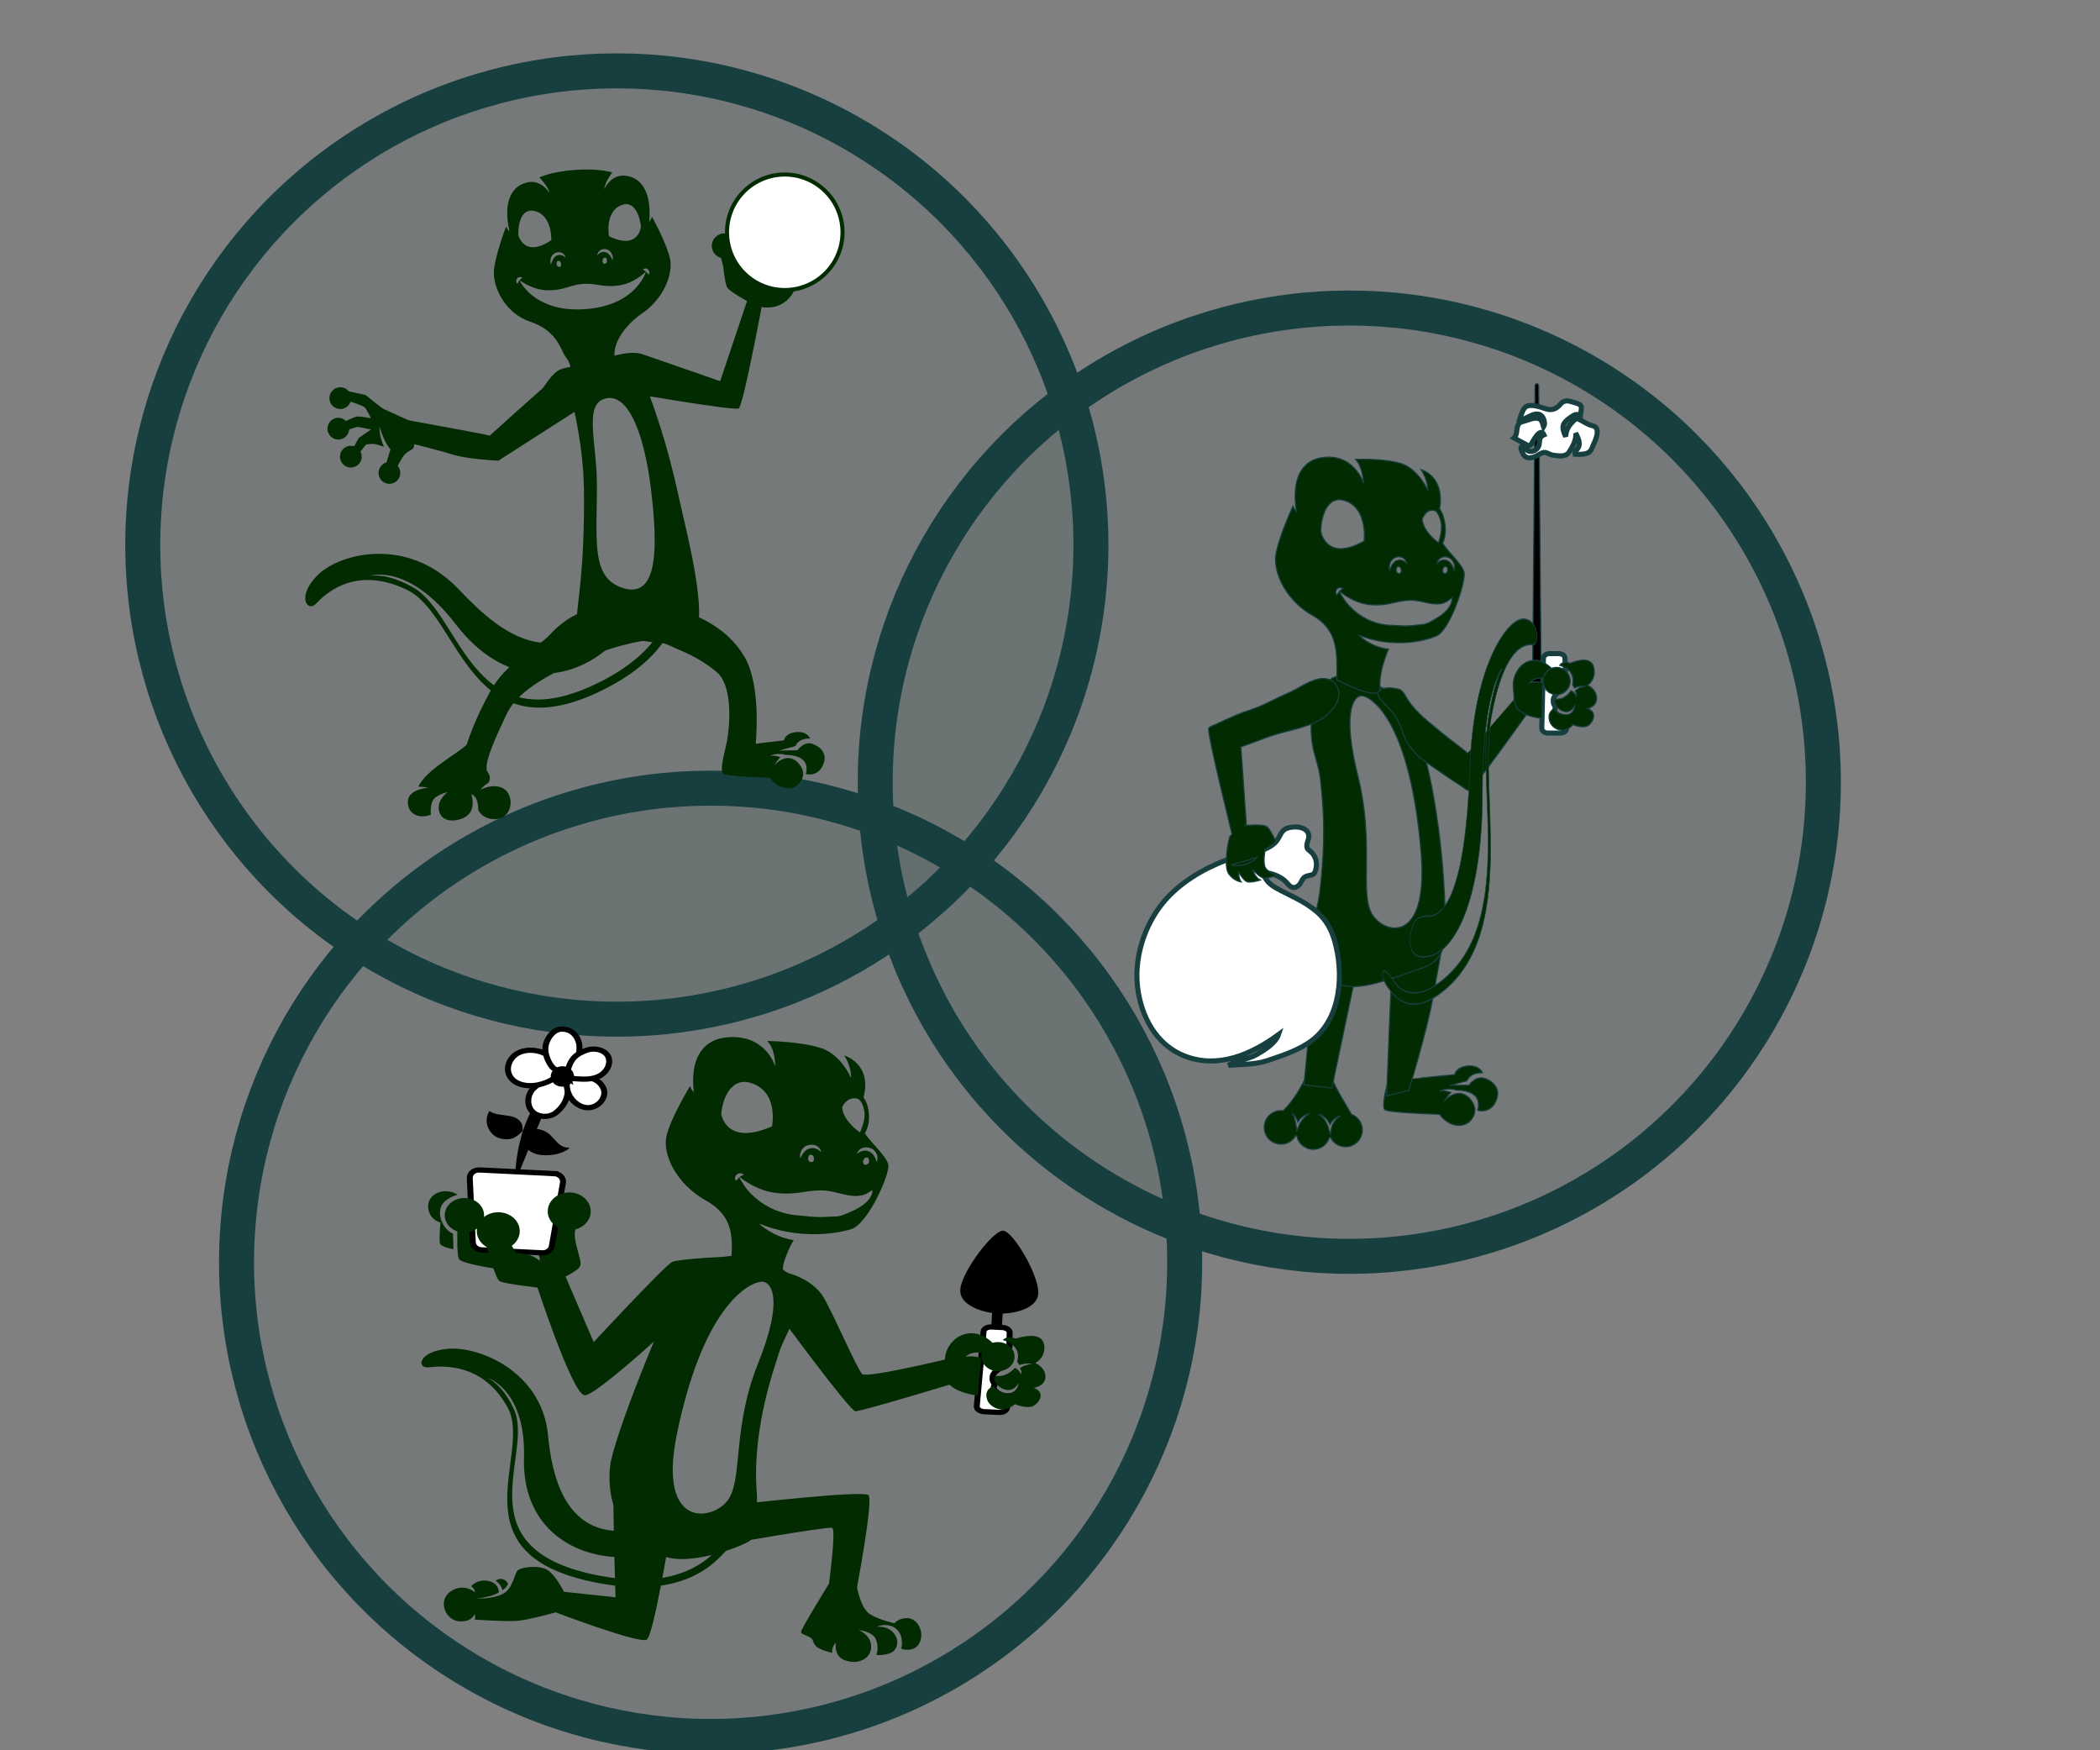 <?xml version="1.0" encoding="UTF-8" standalone="no"?>
<svg
   xmlns:dc="http://purl.org/dc/elements/1.1/"
   xmlns:cc="http://creativecommons.org/ns#"
   xmlns:rdf="http://www.w3.org/1999/02/22-rdf-syntax-ns#"
   xmlns:svg="http://www.w3.org/2000/svg"
   xmlns="http://www.w3.org/2000/svg"
   xmlns:xlink="http://www.w3.org/1999/xlink"
   xmlns:sodipodi="http://sodipodi.sourceforge.net/DTD/sodipodi-0.dtd"
   xmlns:inkscape="http://www.inkscape.org/namespaces/inkscape"
   width="120mm"
   height="100mm"
   version="1.1"
   viewBox="0 0 120 100"
   id="svg123"
   sodipodi:docname="Motivate.svg"
   inkscape:version="0.92.3 (2405546, 2018-03-11)">
  <rect x="0" y="0" width="120" height="100" fill="#808080" stroke="none"/>
  <sodipodi:namedview
     pagecolor="#ffffff"
     bordercolor="#666666"
     borderopacity="1"
     objecttolerance="10"
     gridtolerance="10"
     guidetolerance="10"
     inkscape:pageopacity="0"
     inkscape:pageshadow="2"
     inkscape:window-width="1853"
     inkscape:window-height="1025"
     id="namedview125"
     showgrid="false"
     borderlayer="true"
     inkscape:zoom="1.2579155"
     inkscape:cx="86.31811"
     inkscape:cy="134.69225"
     inkscape:window-x="67"
     inkscape:window-y="27"
     inkscape:window-maximized="1"
     inkscape:current-layer="layer1" />
  <defs
     id="defs5">
    <clipPath
       id="XMLID_3_">
      <use
         width="100%"
         height="100%"
         xlink:href="#XMLID_1_"
         id="use2"
         x="0"
         y="0" />
    </clipPath>
  </defs>
  <path
     style="fill:#a02b31"
     inkscape:connector-curvature="0"
     id="path39"
     clip-path="url(#XMLID_3_)"
     d="m 593.1,343.4 c -0.07,-2.82 -3.1,-5.09 -6.81,-5.09 h -9.93 c -3.72,0 -6.75,2.26 -6.81,5.09 l -1.81,76.54 c -0.07,2.9 3,5.27 6.81,5.27 h 13.55 c 3.81,0 6.88,-2.38 6.81,-5.27 -0.06,-2.62 0.41,-5.58 -0.25,-8.13 -0.91,-3.47 -5.3,-4.24 -8.54,-6.19 -2.34,-1.41 -3.99,-3.13 -4.26,-5.35 -0.14,-1.16 0.69,-2.46 0.53,-3.51 -0.16,-1.11 -1.36,-2.33 -1.71,-3.48 -0.44,-1.46 -0.57,-3.06 -0.42,-4.58 0.38,-3.88 3.85,-6.44 6.98,-9.28 2.88,-2.61 4.15,-4.97 4.28,-8.44 0.13,-3.31 -2.75,-3.43 -4.82,-5.68 -1.24,-1.35 -0.55,-2.96 0.95,-4 1.33,-0.93 3.93,-0.69 5.15,-1.74 1.66,-1.43 0.55,-5.08 0.51,-6.86 -0.06,-3.11 -0.13,-6.21 -0.21,-9.3 z"
     class="st4"
     transform="matrix(0.055,0,0,0.055,2.769,6.316)" />
  <path
     style="fill:#a02b31"
     inkscape:connector-curvature="0"
     id="path73"
     clip-path="url(#XMLID_3_)"
     d="m 593.1,343.4 c -0.07,-2.82 -3.1,-5.09 -6.81,-5.09 h -9.93 c -3.72,0 -6.75,2.26 -6.81,5.09 l -1.81,76.54 c -0.07,2.9 3,5.27 6.81,5.27 h 13.55 c 3.81,0 6.88,-2.38 6.81,-5.27 -0.06,-2.62 0.41,-5.58 -0.25,-8.13 -0.91,-3.47 -5.3,-4.24 -8.54,-6.19 -2.34,-1.41 -3.99,-3.13 -4.26,-5.35 -0.14,-1.16 0.69,-2.46 0.53,-3.51 -0.16,-1.11 -1.36,-2.33 -1.71,-3.48 -0.44,-1.46 -0.57,-3.06 -0.42,-4.58 0.38,-3.88 3.85,-6.44 6.98,-9.28 2.88,-2.61 4.15,-4.97 4.28,-8.44 0.13,-3.31 -2.75,-3.43 -4.82,-5.68 -1.24,-1.35 -0.55,-2.96 0.95,-4 1.33,-0.93 3.93,-0.69 5.15,-1.74 1.66,-1.43 0.55,-5.08 0.51,-6.86 -0.06,-3.11 -0.13,-6.21 -0.21,-9.3 z"
     class="st4"
     transform="matrix(-0.055,0.003,0.003,0.055,87.899,21.461)" />
  <path
     style="fill:#a02b31"
     inkscape:connector-curvature="0"
     id="path109"
     clip-path="url(#XMLID_3_)"
     d="m 593.1,343.4 c -0.07,-2.82 -3.1,-5.09 -6.81,-5.09 h -9.93 c -3.72,0 -6.75,2.26 -6.81,5.09 l -1.81,76.54 c -0.07,2.9 3,5.27 6.81,5.27 h 13.55 c 3.81,0 6.88,-2.38 6.81,-5.27 -0.06,-2.62 0.41,-5.58 -0.25,-8.13 -0.91,-3.47 -5.3,-4.24 -8.54,-6.19 -2.34,-1.41 -3.99,-3.13 -4.26,-5.35 -0.14,-1.16 0.69,-2.46 0.53,-3.51 -0.16,-1.11 -1.36,-2.33 -1.71,-3.48 -0.44,-1.46 -0.57,-3.06 -0.42,-4.58 0.38,-3.88 3.85,-6.44 6.98,-9.28 2.88,-2.61 4.15,-4.97 4.28,-8.44 0.13,-3.31 -2.75,-3.43 -4.82,-5.68 -1.24,-1.35 -0.55,-2.96 0.95,-4 1.33,-0.93 3.93,-0.69 5.15,-1.74 1.66,-1.43 0.55,-5.08 0.51,-6.86 -0.06,-3.11 -0.13,-6.21 -0.21,-9.3 z"
     class="st4"
     transform="matrix(0.054,0,0,0.054,13.299,55.917)" />
  <g
     inkscape:groupmode="layer"
     id="layer1"
     inkscape:label="Circles"
     style="display:inline"
     transform="translate(0,0.722)">
    <circle
       cx="35.248"
       cy="30.417"
       r="27.09"
       id="circle11"
       style="display:inline;fill:#183f3f;fill-opacity:0.1;stroke:#183f3f;stroke-width:2;stroke-linecap:round;stroke-miterlimit:4;stroke-dasharray:none;stroke-opacity:1" />
    <circle
       cx="77.102"
       cy="43.967"
       r="27.09"
       id="circle13"
       style="display:inline;fill:#183f3f;fill-opacity:0.1;stroke:#183f3f;stroke-width:2;stroke-linecap:round;stroke-miterlimit:4;stroke-dasharray:none;stroke-opacity:1" />
    <circle
       cx="40.606"
       cy="71.398"
       r="27.09"
       id="circle9"
       style="display:inline;fill:#183f3f;fill-opacity:0.1;stroke:#183f3f;stroke-width:2;stroke-linecap:round;stroke-miterlimit:4;stroke-dasharray:none;stroke-opacity:1" />
    <g
       id="g2127"
       transform="matrix(1.133,0,0,0.994,100.329,-7.631)">
      <path
         style="fill:#022b01;fill-opacity:1;stroke-width:0.056"
         inkscape:connector-curvature="0"
         class="st0"
         d="m -66.942,85.545 c 0.596,-0.078 2.751,-0.336 4.007,2.34 1.257,2.676 -2.88,8.506 4.632,10.071 0.917,0.191 1.868,0.285 2.803,0.175 1.202,-0.141 2.327,-0.651 3.143,-1.556 0.201,-0.222 0.922,-0.988 0.788,-1.32 -0.174,-0.43 -0.904,0.876 -1.047,1.029 -0.362,0.388 -0.793,0.709 -1.268,0.944 -1.339,0.662 -2.91,0.608 -4.338,0.311 -7.148,-1.489 -3.361,-6.973 -4.408,-9.585 -0.373,-0.931 -0.826,-1.489 -1.305,-1.795 0,0 1.907,0.702 1.811,4.592 -0.096,3.89 2.38,5.758 5.076,5.706 0.87,-0.017 1.708,-0.312 2.373,-0.877 0.219,-0.186 0.707,-0.576 0.67,-0.911 -0.033,-0.299 -0.471,-0.334 -0.703,-0.314 -0.495,0.043 -0.88,0.347 -1.348,0.465 -0.327,0.083 -0.715,0.111 -1.057,0.127 -2.969,0.135 -3.605,-3.204 -3.8,-5.511 -0.308,-3.648 -3.473,-5.106 -5.024,-4.961 -1.551,0.147 -1.603,1.146 -1.007,1.067 z"
         id="path2049" />
      <path
         style="fill:#022b01;fill-opacity:1;stroke-width:0.056"
         inkscape:connector-curvature="0"
         class="st0"
         d="m -44.747,92.893 c -0.257,-0.317 -6.792,0.557 -6.792,0.557 l -0.956,2.365 c 0,0 5.668,-1.14 5.91,-1.044 0.242,0.096 -0.254,4.051 -0.254,4.051 l 1.44,-0.195 c -3e-5,5.7e-4 0.909,-5.418 0.652,-5.735 z"
         id="path2052" />
      <path
         style="fill:#022b01;fill-opacity:1;stroke-width:0.056"
         inkscape:connector-curvature="0"
         class="st0"
         d="m -54.414,89.389 c -1.011,5.607 1.947,4.961 2.629,3.693 0.682,-1.268 0.185,-4.132 1.468,-7.768 1.284,-3.636 0.69,-4.616 0.254,-4.69 -0.457,-0.078 -2.942,0.946 -4.351,8.765 z m 0.351,-8.813 c 0.754,-0.928 1.517,-1.463 2.764,-1.437 0.183,0.004 0.345,0.059 0.528,0.057 0.265,-0.003 0.529,-0.036 0.793,0.002 0.175,0.025 0.514,0.004 0.667,0.1 0.206,0.128 0.149,0.471 0.257,0.666 0.126,0.227 0.306,0.437 0.509,0.6 0.121,0.097 0.268,0.164 0.398,0.246 0.552,0.345 -0.059,1.283 -0.24,1.692 -0.229,0.521 -0.439,1.049 -0.656,1.574 -0.208,0.505 -0.256,0.773 -0.406,1.3 -0.665,2.334 -1.105,4.953 -0.934,7.383 0.045,0.636 -0.038,2.141 -0.331,2.733 -0.077,0.155 -2.89,1.549 -4.389,0.9 -3.079,-1.334 -2.767,-4.791 -2.63,-5.497 0.438,-2.25 3.01,-9.509 3.668,-10.319 z"
         id="path2054" />
      <path
         style="fill:#022b01;fill-opacity:1;stroke-width:0.056"
         inkscape:connector-curvature="0"
         class="st0"
         d="m -45.332,98.164 c 0,0 0.184,1.232 0.654,1.567 0.471,0.334 1.239,0.524 1.239,0.524 0,0 0.193,-0.307 0.655,-0.295 0.462,0.012 0.835,0.677 0.65,1.306 -0.184,0.629 -0.775,0.533 -0.966,0.455 0,0 0.161,-0.631 -0.178,-1.062 -0.339,-0.431 -0.898,-0.306 -1.048,-0.202 0,0 0.533,-0.086 0.856,0.374 0.323,0.461 0.147,0.976 -0.158,1.129 -0.305,0.153 -0.727,0.119 -0.727,0.119 0,0 0.148,-0.383 -0.009,-0.875 -0.157,-0.491 -0.879,-0.558 -0.879,-0.558 0,0 0.616,0.271 0.627,0.931 0.011,0.66 -0.536,0.933 -0.93,0.897 -0.393,-0.036 -0.927,-0.201 -0.853,-1.091 0,0 -0.218,0.202 -0.181,0.572 0,0 -0.654,-0.157 -0.84,-0.412 -0.187,-0.256 -0.053,-0.34 -0.316,-0.498 -0.263,-0.157 -0.41,-0.165 -0.413,-0.305 -0.004,-0.167 1.604,-3.133 1.604,-3.133"
         id="path2056" />
      <path
         style="fill:#022b01;fill-opacity:1;stroke-width:0.056"
         inkscape:connector-curvature="0"
         class="st0"
         d="m -54.787,95.317 c 0,0 -0.795,5.586 -1.144,5.874 -0.35,0.288 -4.825,-1.662 -4.825,-1.662 0,0 -0.347,-0.686 0.115,-1.148 l 3.133,0.379 c 0,0 -0.152,-5.573 -0.089,-6.236 0.063,-0.663 2.811,2.792 2.811,2.792 z"
         id="path2058" />
      <path
         style="fill:#022b01;fill-opacity:1;stroke-width:0.056"
         inkscape:connector-curvature="0"
         class="st0"
         d="m -60.072,98.527 c 0,0 -0.496,-1.191 -0.986,-1.405 -0.49,-0.214 -1.245,-0.081 -1.395,0.109 -0.151,0.19 -0.233,1.038 -0.74,1.337 -0.507,0.299 -1.322,0.265 -1.322,0.265 0,0 0.834,-0.094 1.13,-0.369 0,0 -0.016,-0.55 -0.571,-0.65 -0.555,-0.101 -0.835,0.316 -0.835,0.316 0,0 0.17,0.091 0.202,0.35 0,0 -0.563,-0.58 -1.235,-0.057 -0.671,0.523 -0.266,1.643 0.407,1.716 0.673,0.072 0.806,-0.422 0.806,-0.422 0,0 0.05,0.155 0.005,0.327 0,0 1.534,0.12 2.133,0.072 0.598,-0.048 2.061,-0.528 2.061,-0.528 z"
         id="path2060" />
      <path
         style="fill:#022b01;fill-opacity:1;stroke-width:0.056"
         inkscape:connector-curvature="0"
         class="st0"
         d="m -63.56,97.8 c 0,0 0.314,0.239 0.343,0.556 0,0 0.206,-0.129 0.289,-0.369 5.61e-4,3e-5 -0.183,-0.478 -0.631,-0.187 z"
         id="path2062" />
      <path
         style="fill:#000000;stroke:none;stroke-width:0.225;stroke-miterlimit:10"
         inkscape:connector-curvature="0"
         class="st1"
         d="m -62.572,74.889 c 0,0 -0.119,-3.938 2.123,-5.885"
         id="path2065" />
      <path
         style="fill:#000000;stroke-width:0.056"
         inkscape:connector-curvature="0"
         class="st0"
         d="m -62.176,71.931 c -0.033,-0.115 -0.007,-0.237 -0.05,-0.354 -0.088,-0.242 -0.283,-0.389 -0.525,-0.456 -0.391,-0.106 -0.785,-0.06 -1.124,-0.308 -0.214,0.423 -0.168,0.916 0.128,1.284 0.19,0.237 0.414,0.317 0.708,0.335 0.35,0.021 0.589,-0.163 0.863,-0.501 z"
         id="path2067" />
      <path
         style="fill:#000000;stroke-width:0.056"
         inkscape:connector-curvature="0"
         class="st0"
         d="m -62.158,71.941 c 0.292,-0.187 0.723,-0.141 1.021,-0.002 0.287,0.135 0.438,0.374 0.633,0.61 0.11,0.133 0.223,0.255 0.386,0.322 0.097,0.04 0.202,0.035 0.299,0.067 -0.355,0.328 -0.876,0.445 -1.359,0.41 -0.259,-0.018 -0.514,-0.116 -0.715,-0.286 -0.271,-0.229 -0.34,-0.621 -0.351,-0.772 -0.011,-0.131 0.036,-0.26 0.087,-0.35 z"
         id="path2069" />
      <path
         style="fill:#ffffff;stroke:#000000;stroke-width:0.3;stroke-miterlimit:10;stroke-dasharray:none;stroke-opacity:1"
         inkscape:connector-curvature="0"
         class="st2"
         d="m -60.562,68.964 c -0.206,0.027 -0.367,0.042 -0.557,0.143 -0.212,0.114 -0.368,0.229 -0.53,0.409 -0.294,0.328 -0.355,0.911 -0.092,1.278 0.269,0.376 0.855,0.433 1.202,0.134 0.626,-0.537 0.801,-1.387 0.431,-2.134"
         id="path2071" />
      <path
         style="fill:#ffffff;stroke:#000000;stroke-width:0.3;stroke-miterlimit:10;stroke-dasharray:none;stroke-opacity:1"
         inkscape:connector-curvature="0"
         class="st2"
         d="m -60.318,68.479 c -0.117,-0.363 -0.337,-0.701 -0.663,-0.918 -0.536,-0.357 -1.376,-0.357 -1.761,0.224 -0.354,0.534 -0.215,1.213 0.399,1.468 0.649,0.27 1.471,-0.036 1.955,-0.497"
         id="path2073" />
      <path
         style="fill:#ffffff;stroke:#000000;stroke-width:0.3;stroke-miterlimit:10;stroke-dasharray:none;stroke-opacity:1"
         inkscape:connector-curvature="0"
         class="st2"
         d="m -60.028,68.597 c 0.17,-0.069 0.337,-0.291 0.434,-0.439 0.184,-0.281 0.27,-0.67 0.268,-1.003 -0.002,-0.524 -0.328,-1.08 -0.911,-1.052 -0.413,0.019 -0.688,0.499 -0.777,0.858 -0.062,0.25 -0.03,0.542 0.051,0.786 0.054,0.16 0.126,0.329 0.218,0.471 0.137,0.209 0.38,0.337 0.717,0.38 z"
         id="path2075" />
      <path
         style="fill:#ffffff;stroke:#000000;stroke-width:0.3;stroke-miterlimit:10;stroke-dasharray:none;stroke-opacity:1"
         inkscape:connector-curvature="0"
         class="st2"
         d="m -59.934,68.977 c -0.089,0.415 0.003,0.873 0.267,1.211 0.288,0.368 0.745,0.578 1.175,0.31 0.337,-0.21 0.523,-0.655 0.357,-1.036 -0.292,-0.67 -1.13,-0.715 -1.799,-0.484 z"
         id="path2077" />
      <path
         style="fill:#ffffff;stroke:#000000;stroke-width:0.3;stroke-miterlimit:10;stroke-dasharray:none;stroke-opacity:1"
         inkscape:connector-curvature="0"
         class="st2"
         d="m -59.896,68.924 c 0.503,0.029 1.029,0.145 1.506,-0.088 0.38,-0.186 0.647,-0.645 0.538,-1.076 -0.113,-0.448 -0.686,-0.603 -1.076,-0.457 -0.249,0.093 -0.525,0.244 -0.688,0.459 -0.197,0.262 -0.391,0.765 -0.279,1.163 z"
         id="path2079" />
      <path
         style="fill:#022b01;fill-opacity:1;stroke-width:0.056"
         inkscape:connector-curvature="0"
         class="st0"
         d="m -63.493,79.878 c 0,0 -1.809,-0.274 -1.919,-0.58 -0.11,-0.306 -0.071,-1.568 -0.071,-1.568 l 0.859,-0.11 0.837,0.837 c 0,0 0.258,1.214 0.294,1.421 z"
         id="path2081" />
      <path
         style="fill:#022b01;fill-opacity:1;stroke-width:0.056"
         inkscape:connector-curvature="0"
         class="st0"
         d="m -60.535,80.597 c 0,0 1.145,-0.551 1.25,-0.888 0.104,-0.337 -0.38,-1.393 -0.259,-2.029 0.121,-0.636 0.23,-1.045 0.23,-1.045 l -1.327,-0.288 c -0.473,0.289 -0.947,0.579 -1.42,0.868 -0.696,0.425 -0.044,1.165 0.377,1.497 0.238,0.187 0.386,0.398 0.348,0.709 -0.162,-0.174 -0.499,-0.297 -0.728,-0.33 -0.337,-0.049 -0.602,0.094 -0.922,-0.101 -0.126,-0.077 -0.22,-0.157 -0.305,-0.28 -0.074,-0.107 -0.124,-0.28 -0.22,-0.365 -0.107,-0.095 -0.41,-0.007 -0.518,0.073 0.085,0.351 0.162,0.706 0.256,1.056 0.067,0.249 0.137,0.499 0.228,0.741 0.043,0.114 0.097,0.316 0.21,0.384 0.263,0.157 2.107,0.389 2.107,0.389"
         id="path2083" />
      <g
         style="fill:#000000"
         transform="matrix(0.056,0.003,-0.003,0.056,-69.813,62.458)"
         id="g2087">
        <rect
           style="fill:#000000"
           x="576.35"
           y="298.39"
           class="st3"
           width="9.55"
           height="71.45"
           id="rect2085" />
      </g>
      <path
         style="fill:#022b01;fill-opacity:1;stroke-width:0.056"
         inkscape:connector-curvature="0"
         class="st0"
         d="m -51.46,79.155 c 0,0 -2.834,0.132 -3.199,0.336 -0.365,0.205 -3.95,4.599 -3.95,4.599 l -1.596,-4.232 -1.356,0.696 c 0,0 1.854,6.527 2.493,6.595 0.607,0.064 5.309,-4.973 5.309,-4.973"
         id="path2089" />
      <path
         style="fill:#022b01;fill-opacity:1;stroke-width:0.056"
         inkscape:connector-curvature="0"
         class="st0"
         d="m -49.211,82.593 c 0,0 3.505,5.455 3.801,5.472 0.297,0.017 5.008,-1.616 5.008,-1.616 l -0.05,-1.473 c 0,0 -4.357,1.204 -4.608,0.958 -0.251,-0.246 -1.463,-3.489 -1.973,-4.444 -0.509,-0.955 -1.614,-1.314 -1.614,-1.314 -0.55,-0.132 -0.656,-0.763 -0.656,-0.763 l -0.483,0.356"
         id="path2091" />
      <path
         style="fill:#ffffff;stroke:#000000;stroke-width:0.3;stroke-miterlimit:4;stroke-dasharray:none;stroke-opacity:1"
         inkscape:connector-curvature="0"
         class="st4"
         d="m -37.626,83.561 c 0.005,-0.158 -0.158,-0.295 -0.366,-0.307 l -0.557,-0.031 c -0.209,-0.012 -0.386,0.106 -0.398,0.264 l -0.34,4.286 c -0.013,0.162 0.152,0.305 0.365,0.317 l 0.76,0.042 c 0.214,0.012 0.393,-0.112 0.398,-0.274 0.005,-0.147 0.04,-0.312 0.011,-0.457 -0.04,-0.197 -0.284,-0.254 -0.46,-0.374 -0.127,-0.086 -0.214,-0.188 -0.222,-0.313 -0.004,-0.065 0.046,-0.136 0.041,-0.195 -0.006,-0.063 -0.069,-0.135 -0.085,-0.2 -0.02,-0.083 -0.022,-0.173 -0.009,-0.258 0.033,-0.216 0.236,-0.349 0.42,-0.499 0.17,-0.137 0.248,-0.266 0.266,-0.46 0.018,-0.185 -0.144,-0.201 -0.253,-0.334 -0.065,-0.08 -0.022,-0.168 0.066,-0.221 0.077,-0.048 0.223,-0.026 0.294,-0.082 0.098,-0.075 0.047,-0.283 0.05,-0.383 0.006,-0.175 0.012,-0.349 0.017,-0.522 z"
         id="path2093" />
      <path
         style="fill:#022b01;fill-opacity:1;stroke-width:0.056"
         inkscape:connector-curvature="0"
         class="st0"
         d="m -38.221,84.484 -0.319,0.535 -0.523,-0.292 c 0,0 -0.451,-0.157 -0.787,0.206 0,0 0.378,-0.089 0.78,0.08 l -0.167,2.15 c 0,0 -0.954,-0.095 -1.441,-0.635 -0.262,-0.29 -0.185,-0.815 -0.214,-1.285 -0.083,-1.345 1.482,-2.547 2.671,-0.758 z"
         id="path2095" />
      <circle
         transform="rotate(3.179)"
         style="fill:#022b01;fill-opacity:1;stroke-width:0.056"
         class="st0"
         cx="-33.449"
         cy="86.916"
         r="0.836"
         id="circle2097" />
      <path
         style="fill:#022b01;fill-opacity:1;stroke-width:0.056"
         inkscape:connector-curvature="0"
         class="st0"
         d="m -37.368,87.659 c 0,0 0.664,0.327 0.99,0.066 0.326,-0.261 0.51,-0.768 -0.036,-1.002 0,0 0.581,-0.086 0.589,-0.634 0.009,-0.548 -0.515,-0.792 -0.515,-0.792 0,0 0.566,-0.323 0.446,-1.061 -0.12,-0.738 -1.032,-0.477 -1.426,-0.348 0,0 -0.473,-0.198 -0.65,0.093 0,0 0.986,0.259 0.717,1.233 0,0 0.069,0.111 0.107,0.199 0,0 0.254,-0.126 0.682,-0.08 0,0 -0.455,0.061 -0.649,0.265 0,0 0.12,0.157 0.057,0.337 0,0 -0.093,-0.263 -0.313,-0.362 0,0 -0.403,0.591 -1.017,0.449 0,0 -0.147,0.368 0.319,0.695 0.466,0.327 0.787,-0.032 0.897,-0.273 0,0 -0.056,0.621 -0.602,0.58 -0.546,-0.041 -0.646,-0.412 -0.646,-0.412 0,0 -0.412,0.106 -0.385,0.581 0.028,0.475 0.385,0.689 0.646,0.756 0.424,0.11 0.79,-0.29 0.79,-0.29 z"
         id="path2099" />
      <path
         style="fill:#000000;stroke-width:0.056"
         inkscape:connector-curvature="0"
         class="st3"
         d="m -38.195,82.454 c 0.52,0.029 2.008,-0.164 2.009,-1.221 8.1e-4,-1.057 -1.282,-3.519 -1.773,-3.546 -0.491,-0.027 -2.039,2.277 -2.155,3.328 -0.116,1.051 1.341,1.408 1.861,1.436"
         id="path2101" />
      <path
         style="fill:#ffffff;fill-opacity:1;stroke:#000000;stroke-width:0.3;stroke-miterlimit:4;stroke-dasharray:none;stroke-opacity:1"
         inkscape:connector-curvature="0"
         class="st5"
         d="m -60.588,74.408 -3.786,-0.21 c -0.271,-0.015 -0.496,0.206 -0.484,0.478 l 0.152,3.675 c 0.01,0.236 0.197,0.427 0.433,0.44 l 3.075,0.171 c 0.236,0.013 0.443,-0.155 0.479,-0.389 l 0.559,-3.636 c 0.041,-0.268 -0.158,-0.513 -0.428,-0.528 z"
         id="path2103" />
      <circle
         transform="rotate(3.179)"
         style="fill:#022b01;fill-opacity:1;stroke-width:0.056"
         class="st0"
         cx="-55.504"
         cy="79.776"
         r="1.084"
         id="circle2105" />
      <circle
         transform="rotate(3.179)"
         style="fill:#022b01;fill-opacity:1;stroke-width:0.056"
         class="st0"
         cx="-59.015"
         cy="81.11"
         r="1.084"
         id="circle2107" />
      <path
         style="fill:#022b01;fill-opacity:1;stroke-width:0.056"
         inkscape:connector-curvature="0"
         class="st0"
         d="m -63.4,80.374 c -0.363,-0.42 -0.681,-2.144 -0.681,-2.144 l 0.969,-0.4 0.589,1.153 c 0,0 0.829,-0.047 1.199,0.493"
         id="path2109" />
      <circle
         transform="rotate(3.179)"
         style="fill:#022b01;fill-opacity:1;stroke-width:0.056"
         class="st0"
         cx="-60.769"
         cy="80.297"
         r="0.992"
         id="circle2111" />
      <path
         style="fill:#022b01;fill-opacity:1;stroke-width:0.056"
         inkscape:connector-curvature="0"
         class="st0"
         d="m -65.705,77.86 0.024,0.891 c 0,0 -0.632,-0.108 -0.682,-0.341 -0.05,-0.233 0.025,-1.191 0.025,-1.191 0,0 -0.588,-0.148 -0.62,-0.892 -0.032,-0.744 0.777,-1.181 1.493,-0.712 0,0 -0.755,0.22 -0.871,0.799 -0.117,0.579 0.203,1.235 0.631,1.447 z"
         id="path2113" />
      <circle
         transform="rotate(3.179)"
         style="fill:#000000;stroke:none;stroke-width:0.056;stroke-miterlimit:10"
         class="st6"
         cx="-56.278"
         cy="72.057"
         r="0.589"
         id="circle2115" />
      <path
         style="fill:#022b01;fill-opacity:1;stroke-width:0.056"
         inkscape:connector-curvature="0"
         class="st0"
         d="m -44.936,72.08 c 0.268,0.513 1.113,1.33 1.187,1.826 0.081,0.543 -1.024,3.38 -1.858,3.687 -0.835,0.307 -2.727,0.592 -4.665,-0.315 0,0 0.664,0.761 1.749,0.952 -0.214,0.418 -0.385,0.871 -0.503,1.326 -0.065,0.251 -0.029,0.808 -0.207,0.995 -0.281,0.294 -0.425,-0.195 -0.627,-0.313 -0.381,-0.223 -0.763,0.111 -1.151,0.036 -0.09,-0.017 -0.693,-0.311 -0.689,-0.38 0.088,-1.579 0.286,-2.953 -1.243,-3.934 -1.529,-0.98 -2.193,-2.67 -1.999,-3.692 0.195,-1.022 1.194,-2.895 1.194,-2.895 0.057,0.21 0.187,0.355 0.187,0.355 -0.221,-2.217 0.656,-3.029 1.621,-3.147 1.997,-0.246 2.486,1.658 2.486,1.658 0,0 0.018,-0.984 -0.402,-1.453 0,0 1.708,0.021 2.727,0.411 1.019,0.391 1.502,1.719 1.502,1.719 0,0 0.021,-0.705 -0.355,-1.302 0,0 1.43,0.456 0.978,2.417 0,0 0.228,0.268 0.277,0.961 0.049,0.693 -0.208,1.089 -0.208,1.089 z m -4.678,-0.389 c 0,0 0.355,-2.011 -1.08,-2.497 -1.045,-0.354 -1.44,1.057 -1.48,1.786 5.6e-4,3e-5 0.221,1.88 2.56,0.711 z m 2.247,1.123 c -0.068,-0.041 -0.147,-0.064 -0.227,-0.069 -0.08,-0.001 -0.157,0.01 -0.232,0.04 -0.038,0.013 -0.072,0.035 -0.107,0.055 -0.031,0.025 -0.065,0.048 -0.09,0.077 -0.055,0.056 -0.095,0.122 -0.124,0.19 -0.057,0.136 -0.07,0.282 -0.04,0.419 0.055,-0.127 0.111,-0.244 0.182,-0.341 0.036,-0.048 0.073,-0.092 0.116,-0.126 0.041,-0.036 0.087,-0.063 0.137,-0.081 l 0.037,-0.014 c 0.013,-0.005 0.027,-0.006 0.04,-0.01 0.027,-0.009 0.053,-0.009 0.08,-0.013 0.052,-0.002 0.104,0.003 0.158,0.02 0.106,0.033 0.209,0.112 0.304,0.211 -0.02,-0.139 -0.098,-0.275 -0.234,-0.358 z m -0.38,0.544 c -0.058,0.117 -0.087,0.293 0.044,0.37 0.057,0.034 0.11,0.031 0.158,-0.019 0.126,-0.132 0.002,-0.494 -0.202,-0.351 z m 2.408,-0.087 c 0.106,-0.088 0.217,-0.154 0.326,-0.176 0.055,-0.011 0.107,-0.01 0.159,-0.002 0.026,0.007 0.052,0.01 0.077,0.022 0.013,0.005 0.027,0.007 0.039,0.014 l 0.036,0.018 c 0.047,0.024 0.09,0.055 0.127,0.096 0.039,0.039 0.071,0.087 0.101,0.138 0.061,0.105 0.102,0.227 0.143,0.359 0.044,-0.133 0.048,-0.279 0.007,-0.42 -0.021,-0.071 -0.053,-0.141 -0.102,-0.203 -0.022,-0.032 -0.052,-0.058 -0.081,-0.087 -0.033,-0.023 -0.064,-0.05 -0.1,-0.066 -0.071,-0.038 -0.146,-0.058 -0.226,-0.066 -0.08,-0.004 -0.163,0.01 -0.234,0.043 -0.144,0.068 -0.237,0.194 -0.272,0.33 z m 0.16,-1.228 c 0,0 0.214,-0.512 0.227,-0.933 0.044,-0.133 -0.073,-0.918 -0.356,-1.006 -0.467,-0.145 -0.735,0.364 -0.77,0.499 0.052,0.791 0.9,1.44 0.9,1.44 z m 0.189,1.807 c 0.042,0.056 0.094,0.064 0.155,0.037 0.138,-0.062 0.129,-0.24 0.085,-0.363 -0.187,-0.165 -0.35,0.182 -0.24,0.326 z m 0.441,1.505 c -0.158,0.108 -0.286,0.224 -0.476,0.283 -0.647,0.202 -1.315,-0.222 -1.968,-0.258 -0.893,-0.05 -1.289,0.273 -2.384,0.143 -1.025,-0.122 -1.776,-0.832 -1.867,-0.921 0.017,-0.018 0.03,-0.033 0.064,-0.052 0.036,-0.023 0.092,-0.045 0.139,-0.093 -0.055,-0.037 -0.102,-0.061 -0.166,-0.067 -0.031,-0.002 -0.068,0.002 -0.103,0.016 -0.035,0.014 -0.066,0.037 -0.09,0.062 -0.047,0.05 -0.074,0.113 -0.079,0.178 -0.004,0.065 0.015,0.127 0.061,0.175 0.04,-0.053 0.067,-0.095 0.093,-0.128 0.026,-0.032 0.051,-0.06 0.073,-0.084 0.001,-9.4e-4 0.002,-0.002 0.003,-0.003 -0.026,0.046 0.121,0.287 0.142,0.327 0.12,0.231 0.271,0.446 0.441,0.642 0.54,0.623 1.266,1.064 2.077,1.198 0.235,0.039 0.475,0.049 0.711,0.082 0.386,0.054 0.765,0.063 1.153,0.029 0.19,-0.017 0.375,0.006 0.561,-0.051 0.213,-0.066 0.403,-0.179 0.602,-0.276 0.439,-0.215 1.015,-0.649 1.012,-1.203 z"
         id="path2118" />
    </g>
    <g
       id="g2091"
       transform="matrix(0.966,0,0,0.966,125.768,-9.396)"
       style="stroke:#183f3f;stroke-opacity:1">
      <g
         style="fill:#000000;stroke:#183f3f;stroke-opacity:1"
         transform="matrix(0.067,0,0,0.067,-75.817,30.267)"
         id="g2483">
        <path
           style="fill:#000000;stroke:#183f3f;stroke-opacity:1"
           inkscape:connector-curvature="0"
           class="st3"
           d="m 549.14,292.91 h -7.72 L 543.69,22.58 C 543.7,21.7 544.41,21 545.28,21 v 0 c 0.88,0 1.59,0.71 1.59,1.58 z"
           id="path2481" />
      </g>
      <g
         style="fill:#022b01;fill-opacity:1;stroke:#183f3f;stroke-opacity:1"
         transform="matrix(0.067,0,0,0.067,-74.759,29.738)"
         id="Body-91">
        <path
           id="path2466"
           d="M 426.15,641.86 457,638.81 c 0,0 0.84,-6.62 11.4,-7.63 10.56,-1.01 13.03,6.03 13.03,6.03 -11.38,-0.44 -13.68,7.01 -13.68,7.01 l -15.32,4.11 17.18,-0.17 c 0,0 5.81,-8.68 13.88,-5.97 8.07,2.71 14.88,9.97 9.48,20.72 -5.4,10.75 -15.75,7.42 -15.75,7.42 5.42,-18.82 -18.59,-17.84 -18.59,-17.84 -8.07,-2.71 -14.9,0.8 -14.9,0.8 4.14,-0.82 9.93,1.26 9.93,1.26 -1.87,1.45 -6.02,7.65 -6.02,7.65 14.31,-14.67 24.84,-2.23 26.9,5.44 1.47,5.49 -3.14,16.76 -15.14,15.91 -9.71,-0.69 -15.92,-9.76 -15.92,-9.76 0,0 -46.78,-1.33 -48.43,-4.23 -1.65,-2.9 -0.8,-10.11 3.01,-25.33"
           class="st1"
           inkscape:connector-curvature="0"
           style="fill:#022b01;fill-opacity:1;stroke:#183f3f;stroke-opacity:1" />
        <path
           id="path2468"
           d="m 349.1,643.1 c 2.8,8.27 11.83,21.86 16.59,30.68 5.67,2.08 9.72,7.51 9.72,13.9 0,8.18 -6.63,14.82 -14.82,14.82 -5.81,0 -10.83,-3.35 -13.26,-8.23 -0.35,0 -0.71,0 -1.06,0 -1.85,6.08 -7.49,10.5 -14.18,10.5 -7.2,0 -13.2,-5.14 -14.53,-11.95 -0.37,-0.04 -0.73,-0.07 -1.09,-0.11 -2.55,4.47 -7.35,7.5 -12.87,7.5 -8.18,0 -14.82,-6.63 -14.82,-14.82 0,-8.19 6.63,-14.82 14.82,-14.82 0.62,0 1.23,0.05 1.83,0.12 9.13,-8.24 18.06,-24.77 19.43,-28.34 m 24.53,36.83 c -0.95,0.95 -1.72,2.08 -2.34,3.3 -0.08,0.14 -0.14,0.29 -0.21,0.43 -0.12,-0.27 -0.24,-0.53 -0.36,-0.8 -0.66,-1.32 -1.44,-2.59 -2.39,-3.73 -0.95,-1.14 -2.09,-2.14 -3.34,-2.93 -1.27,-0.77 -2.69,-1.25 -4.11,-1.43 1.26,0.7 2.43,1.41 3.41,2.36 0.98,0.94 1.83,1.97 2.56,3.09 0.72,1.13 1.35,2.32 1.87,3.56 0.55,1.21 0.98,2.55 1.31,3.76 l 1.36,4.97 0.86,-5.06 c 0.19,-1.14 0.46,-2.27 0.93,-3.34 0.45,-1.07 1.04,-2.11 1.75,-3.07 1.42,-1.94 3.24,-3.65 5.33,-5.14 -1.25,0.32 -2.43,0.89 -3.56,1.56 -1.09,0.68 -2.15,1.49 -3.07,2.47 z m -27.75,-2.39 c -1.01,0.93 -1.94,1.97 -2.72,3.13 -0.17,0.24 -0.33,0.49 -0.48,0.75 -0.29,-0.97 -0.65,-1.93 -1.08,-2.86 -0.44,-0.97 -1,-1.9 -1.67,-2.75 -0.67,-0.83 -1.54,-1.62 -2.6,-1.84 0.86,0.61 1.34,1.49 1.75,2.38 0.4,0.9 0.71,1.83 0.97,2.79 0.26,0.96 0.47,1.93 0.68,2.9 0.19,0.97 0.36,1.98 0.49,2.92 l 0.58,4.11 1.6,-3.9 c 0.46,-1.13 0.95,-2.26 1.62,-3.29 0.65,-1.04 1.36,-2.08 2.21,-3.01 1.64,-1.92 3.56,-3.64 5.68,-5.26 -1.31,0.31 -2.55,0.88 -3.73,1.54 -1.17,0.66 -2.27,1.48 -3.3,2.39 z"
           class="st2"
           inkscape:connector-curvature="0"
           style="fill:#022b01;fill-opacity:1;stroke:#183f3f;stroke-opacity:1" />
        <polygon
           id="polygon2470"
           points="323.91,647.85 335.19,529.79 369.44,550.74 348.49,650.67 "
           class="st1"
           style="fill:#022b01;fill-opacity:1;stroke:#183f3f;stroke-opacity:1" />
        <path
           id="path2472"
           d="m 448.58,510.68 c 0,0 -6.16,34.24 -11.3,62.31 -5.14,28.07 -20.89,79.77 -20.89,79.77 l -19.52,4.79 c 0,0 4.11,-104.43 4.45,-109.22"
           class="st1"
           inkscape:connector-curvature="0"
           style="fill:#022b01;fill-opacity:1;stroke:#183f3f;stroke-opacity:1" />
        <path
           id="path2474"
           d="m 374.36,304.33 c -6.66,0.49 -16.99,14.38 -2.89,70.94 14.1,56.56 2.52,98.93 10.97,118.98 8.45,20.05 52.02,34.01 44.84,-51.81 -10,-119.66 -45.92,-138.62 -52.92,-138.11 z m 64.54,92.52 c 5.39,31.75 8.55,63.91 9.49,96.09 0.59,20.23 4.17,42.86 -18.98,51.26 -11.27,4.09 -22.63,8.24 -34.25,11.68 -18.73,5.55 -37.38,9.69 -53.4,-4.3 -22.24,-19.42 -6.71,-50.1 -3.83,-74.33 3.43,-28.9 4.63,-58.43 1.63,-87.43 -0.85,-8.24 -0.85,-12.36 -2.63,-20.42 -0.47,-2.15 -3.83,-14.09 -4.29,-15.92 -3.92,-15.66 -3.31,-34.92 3.35,-49.75 3.21,-7.15 8.33,-13.59 15.94,-16.24 12,-4.17 25.88,4.83 37.22,8.35 17.98,5.58 27.37,23.58 33.82,39.87 4.09,10.34 7.31,20.97 9.96,31.76 0.31,1.27 1.38,5.86 1.61,6.89 1.67,7.47 3.09,14.98 4.36,22.49 z"
           class="st1"
           inkscape:connector-curvature="0"
           style="fill:#022b01;fill-opacity:1;stroke:#183f3f;stroke-opacity:1" />
      </g>
      <path
         style="fill:#022b01;fill-opacity:1;stroke:#183f3f;stroke-width:0.067;stroke-opacity:1"
         inkscape:connector-curvature="0"
         class="st1"
         d="m -43.379,53.525 c -0.519,-0.434 -1.039,-0.792 -1.557,-1.225 -0.724,-0.605 -1.45,-1.136 -1.98,-1.928 -0.126,-0.189 -0.206,-0.424 -0.396,-0.561 -0.304,-0.218 -1.709,-0.259 -1.322,0.365 0.209,0.336 0.526,0.584 0.776,0.885 0.652,0.784 0.566,1.58 1.255,2.31 0.155,0.165 0.248,0.314 0.438,0.45 0.456,0.328 0.92,0.644 1.384,0.961 0.341,0.233 0.683,0.466 1.031,0.687 0.106,0.068 0.311,0.253 0.446,0.254 0.241,0.002 3.811,-5.06 3.811,-5.06 l -1.028,-0.44 c 6.7e-4,-6.7e-4 -2.858,3.302 -2.858,3.302 z"
         id="path2477" />
      <path
         style="fill:#022b01;fill-opacity:1;stroke:#183f3f;stroke-width:0.067;stroke-opacity:1"
         inkscape:connector-curvature="0"
         class="st1"
         d="m -56.791,53.151 c 0.642,-0.211 1.221,-0.464 1.863,-0.675 1.262,-0.416 2.961,-0.542 3.73,-1.783 0.507,-0.819 0.007,-1.794 -1.046,-1.547 -0.645,0.152 -1.21,0.609 -1.823,0.861 -0.544,0.224 -1.056,0.517 -1.596,0.748 -0.481,0.207 -0.973,0.329 -1.454,0.541 -0.378,0.167 -0.756,0.334 -1.129,0.513 -0.113,0.054 -0.379,0.131 -0.451,0.244 -0.129,0.203 1.598,7.14 1.598,7.14 l 0.698,-0.476 c 0,0 -0.389,-5.567 -0.389,-5.567 z"
         id="path2479" />
      <path
         style="fill:#ffffff;fill-opacity:1;stroke:#183f3f;stroke-width:0.3;stroke-miterlimit:4;stroke-dasharray:none;stroke-opacity:1"
         inkscape:connector-curvature="0"
         class="st4"
         d="m -37.619,47.912 c -0.003,-0.153 -0.167,-0.275 -0.369,-0.275 h -0.537 c -0.201,0 -0.365,0.122 -0.369,0.275 l -0.098,4.14 c -0.004,0.157 0.163,0.285 0.369,0.285 h 0.733 c 0.206,0 0.372,-0.128 0.369,-0.285 -0.003,-0.141 0.022,-0.302 -0.014,-0.44 -0.049,-0.188 -0.286,-0.23 -0.462,-0.335 -0.126,-0.076 -0.215,-0.169 -0.23,-0.289 -0.007,-0.063 0.037,-0.133 0.029,-0.19 -0.009,-0.06 -0.074,-0.126 -0.092,-0.188 -0.024,-0.079 -0.031,-0.165 -0.023,-0.248 0.02,-0.21 0.208,-0.348 0.377,-0.502 0.156,-0.141 0.224,-0.269 0.232,-0.456 0.007,-0.179 -0.149,-0.185 -0.26,-0.307 -0.068,-0.073 -0.029,-0.16 0.051,-0.217 0.072,-0.05 0.213,-0.037 0.278,-0.094 0.09,-0.077 0.029,-0.275 0.027,-0.371 -0.003,-0.169 -0.007,-0.336 -0.011,-0.503 z"
         id="path2485" />
      <path
         style="fill:#022b01;fill-opacity:1;stroke:#183f3f;stroke-width:0.067;stroke-opacity:1"
         inkscape:connector-curvature="0"
         class="st1"
         d="m -38.142,48.832 -0.278,0.531 -0.519,-0.253 c 0,0 -0.442,-0.126 -0.746,0.24 0,0 0.359,-0.105 0.754,0.035 l -0.046,2.076 c 0,0 -0.922,-0.04 -1.42,-0.533 -0.268,-0.265 -0.222,-0.774 -0.274,-1.224 -0.151,-1.29 1.291,-2.528 2.53,-0.872 z"
         id="path2487" />
      <circle
         style="fill:#022b01;fill-opacity:1;stroke:#183f3f;stroke-width:0.067;stroke-opacity:1"
         class="st1"
         cx="-38.116"
         cy="49.258"
         r="0.804"
         id="circle2489" />
      <path
         style="fill:#022b01;fill-opacity:1;stroke:#183f3f;stroke-width:0.067;stroke-opacity:1"
         inkscape:connector-curvature="0"
         class="st1"
         d="m -37.152,51.839 c 0,0 0.656,0.279 0.956,0.01 0.3,-0.269 0.45,-0.765 -0.088,-0.962 0,0 0.553,-0.114 0.533,-0.641 -0.021,-0.527 -0.537,-0.734 -0.537,-0.734 0,0 0.527,-0.341 0.372,-1.045 -0.155,-0.703 -1.018,-0.404 -1.39,-0.258 0,0 -0.465,-0.165 -0.62,0.124 0,0 0.962,0.197 0.755,1.148 0,0 0.072,0.104 0.114,0.186 0,0 0.238,-0.135 0.651,-0.114 0,0 -0.434,0.083 -0.61,0.29 0,0 0.124,0.145 0.072,0.321 0,0 -0.104,-0.248 -0.321,-0.331 0,0 -0.356,0.59 -0.954,0.486 0,0 -0.122,0.362 0.343,0.651 0.465,0.289 0.755,-0.072 0.848,-0.311 0,0 -0.021,0.6 -0.548,0.59 -0.527,-0.01 -0.643,-0.362 -0.643,-0.362 0,0 -0.391,0.124 -0.339,0.579 0.051,0.455 0.406,0.642 0.662,0.693 0.414,0.084 0.746,-0.319 0.746,-0.319 z"
         id="path2491" />
      <path
         style="fill:#ffffff;stroke:#183f3f;stroke-width:0.3;stroke-miterlimit:4;stroke-dasharray:none;stroke-opacity:1"
         inkscape:connector-curvature="0"
         class="st5"
         d="m -39.898,33.015 c -0.217,0.102 -0.319,0.559 -0.403,0.77 0.373,0.053 0.758,-0.434 1.173,-0.293 0.245,0.083 0.377,0.525 0.244,0.742 -0.043,-0.133 -0.079,-0.369 -0.219,-0.461 -0.232,-0.151 -0.613,0.017 -0.847,0.091 -0.191,0.06 -0.364,0.067 -0.45,0.257 -0.114,0.254 -0.014,0.553 -0.236,0.758 0.239,0.131 0.474,0.267 0.721,0.392 0.174,0.089 0.177,0.139 0.307,-0.042 0.065,-0.09 0.519,-1.024 0.746,-0.535 -0.258,0.114 -0.256,0.285 -0.281,0.525 -0.026,0.26 -0.225,0.456 -0.516,0.464 -0.237,0.007 -0.331,-0.294 -0.519,-0.282 -0.145,0.01 0.082,0.47 0.156,0.539 0.276,0.257 0.687,0.034 0.924,-0.113 0.36,-0.224 0.459,0.034 0.791,0.077 0.306,0.04 0.719,0.112 0.912,-0.162 0.199,-0.284 0.48,-0.79 0.406,-1.156 0.125,0.259 0.311,0.596 0.153,0.871 -0.086,0.152 -0.226,0.193 -0.187,0.388 0.193,0.013 0.45,0.011 0.633,-0.035 0.306,-0.078 0.337,-0.272 0.459,-0.545 0.106,-0.235 0.365,-0.792 0.113,-1.029 -0.072,-0.068 -0.22,-0.081 -0.31,-0.116 -0.21,-0.082 -0.399,-0.201 -0.598,-0.306 -0.215,-0.113 -0.23,-0.098 -0.39,0.06 -0.282,0.278 -0.436,0.523 -0.465,0.93 -0.258,-0.572 -0.223,-0.788 0.304,-1.15 0.193,-0.133 0.345,-0.236 0.564,-0.092 0.009,-0.152 0.109,-0.436 0.042,-0.574 -0.068,-0.139 -0.518,-0.231 -0.677,-0.277 -0.211,-0.062 -0.405,0.007 -0.537,0.17 -0.244,0.298 -0.531,0.392 -0.882,0.273 -0.302,-0.1 -0.821,-0.287 -1.131,-0.141 z"
         id="path2493" />
      <path
         style="fill:#ffffff;stroke:#183f3f;stroke-width:0.3;stroke-miterlimit:4;stroke-dasharray:none;stroke-opacity:1"
         inkscape:connector-curvature="0"
         class="st6"
         d="m -55.699,59.378 c 0.366,-0.219 0.743,-0.311 1.023,-0.662 0.202,-0.252 0.253,-0.596 0.568,-0.73 0.416,-0.177 1.252,-0.151 1.331,0.395 0.032,0.215 -0.104,0.376 -0.112,0.581 -0.011,0.262 0.088,0.253 0.26,0.416 0.264,0.25 0.353,0.597 0.284,0.954 -0.09,0.463 -0.249,0.365 -0.572,0.471 -0.272,0.089 -0.272,0.396 -0.471,0.556 -0.328,0.264 -0.52,0.025 -0.725,-0.207 -0.353,-0.402 -1.397,-0.799 -1.865,-0.383 -0.205,-0.102 -0.279,-0.275 -0.302,-0.492 -0.053,-0.507 0.169,-0.653 0.58,-0.899 z"
         id="path2495" />
      <path
         style="fill:#ffffff;stroke:#183f3f;stroke-width:0.3;stroke-miterlimit:4;stroke-dasharray:none;stroke-opacity:1"
         inkscape:connector-curvature="0"
         class="st6"
         d="m -57.086,59.645 c -1.431,0.472 -2.852,1.21 -3.924,2.292 -1.35,1.362 -2.113,3.469 -1.896,5.392 0.197,1.75 1.095,3.463 2.817,4.12 1.977,0.754 3.931,-0.12 5.525,-1.281 -0.169,0.511 -0.849,0.928 -1.287,1.18 -0.53,0.305 -1.187,0.325 -1.676,0.641 0.769,-0.07 1.569,-0.032 2.313,-0.284 0.914,-0.311 1.953,-0.638 2.712,-1.257 1.658,-1.349 1.797,-3.924 1.256,-5.819 -0.292,-1.023 -0.783,-1.604 -1.643,-2.159 -0.489,-0.315 -1,-0.539 -1.513,-0.805 -0.434,-0.225 -0.847,-0.448 -1.022,-0.919 -0.29,-0.781 -0.242,-1.533 -1.662,-1.1 z"
         id="path2497" />
      <path
         style="fill:#022b01;fill-opacity:1;stroke:#183f3f;stroke-width:0.067;stroke-opacity:1"
         inkscape:connector-curvature="0"
         class="st1"
         d="m -56.597,57.803 c 0,0 1.158,-0.109 1.363,0.082 0.205,0.191 0.518,0.872 0.518,0.872 0,0 -0.299,0.278 -0.64,0.45 0,0 -0.122,0.654 -0.027,0.995 0.096,0.341 0.709,0.545 0.709,0.545 0,0 -0.463,0.163 -0.709,0.177 -0.245,0.013 -0.722,-0.518 -0.722,-0.518 0,0 0.15,0.463 0.463,0.626 0,0 -0.572,0.177 -0.79,0.096 -0.218,-0.082 -0.504,-0.586 -0.504,-0.586 0,0 0.013,0.422 0.163,0.6 0,0 -0.45,-0.054 -0.75,-0.504 -0.3,-0.45 -0.013,-2.03 0.109,-2.248"
         id="path2499" />
      <g
         style="fill:#022b01;fill-opacity:1;stroke:#183f3f;stroke-opacity:1"
         transform="matrix(0.067,0,0,0.067,-74.759,29.738)"
         id="g2503">
        <path
           style="fill:#022b01;fill-opacity:1;stroke:#183f3f;stroke-opacity:1"
           inkscape:connector-curvature="0"
           class="st6"
           d="m 259.7,453.55 c 1.99,-0.6 3.9,-1.07 5.8,-1.57 1.89,-0.48 3.75,-0.98 5.6,-1.5 1.85,-0.5 3.68,-1.08 5.51,-1.68 1.87,-0.56 3.65,-1.31 5.66,-1.92 -1.28,1.63 -2.88,3.03 -4.67,4.06 -1.78,1.06 -3.7,1.89 -5.69,2.43 -1.99,0.55 -4.04,0.88 -6.09,0.94 -2.05,0.05 -4.13,-0.12 -6.12,-0.76 z"
           id="path2501" />
      </g>
      <g
         style="fill:#022b01;fill-opacity:1;stroke:#183f3f;stroke-opacity:1"
         transform="matrix(0.067,0,0,0.067,-74.759,29.738)"
         id="Head-7">
        <path
           id="path2506"
           d="m 446.26,169.68 c 4.37,7.34 17.49,18.69 18.99,25.94 1.64,7.94 -12.32,50.66 -24.37,55.86 -12.05,5.2 -39.7,10.95 -69,-0.82 0,0 10.41,10.68 26.56,12.6 0,0 -8.76,19.72 -7.39,33.95 1.37,14.23 -38.06,-6.85 -38.06,-6.85 0,-23.34 1.8,-43.76 -21.54,-56.95 -23.34,-13.19 -34.51,-37.55 -32.48,-52.78 2.03,-15.22 15.22,-43.64 15.22,-43.64 1.01,3.04 3.04,5.07 3.04,5.07 -5.07,-32.48 7.19,-45.16 21.31,-47.7 29.23,-5.26 37.99,22.4 37.99,22.4 0,0 -0.55,-14.51 -7.12,-21.08 0,0 25.19,-1.1 40.53,3.83 15.33,4.93 23.55,24.1 23.55,24.1 0,0 -0.27,-10.41 -6.3,-18.89 0,0 21.44,5.55 16.38,34.81 0,0 3.58,3.76 4.87,13.94 1.29,10.18 -2.18,16.21 -2.18,16.21 z m -69.24,-1.91 c 0,0 3.59,-29.92 -17.95,-35.91 -15.69,-4.36 -20.35,16.76 -20.35,27.53 0,0 4.79,27.53 38.3,8.38 z m 34.02,14.7 c -1.03,-0.55 -2.22,-0.82 -3.41,-0.83 -1.19,0.04 -2.31,0.27 -3.39,0.78 -0.55,0.21 -1.03,0.58 -1.52,0.89 -0.44,0.4 -0.91,0.75 -1.26,1.21 -0.77,0.87 -1.3,1.88 -1.66,2.9 -0.72,2.05 -0.79,4.21 -0.24,6.2 0.71,-1.92 1.43,-3.68 2.41,-5.18 0.49,-0.74 0.99,-1.42 1.6,-1.96 0.58,-0.57 1.24,-0.99 1.95,-1.31 l 0.54,-0.23 c 0.18,-0.08 0.39,-0.11 0.58,-0.17 0.39,-0.15 0.77,-0.17 1.16,-0.25 0.77,-0.07 1.54,-0.04 2.33,0.16 1.59,0.41 3.17,1.48 4.66,2.86 -0.42,-2.01 -1.69,-3.95 -3.75,-5.07 z m -5.15,8.33 c -0.75,1.78 -1.04,4.39 0.95,5.42 0.87,0.45 1.64,0.38 2.31,-0.42 1.75,-2.04 -0.37,-7.28 -3.26,-5 z m 35.41,-3.25 c 1.49,-1.38 3.07,-2.46 4.66,-2.86 0.79,-0.2 1.56,-0.23 2.33,-0.16 0.39,0.08 0.77,0.1 1.16,0.25 0.19,0.06 0.4,0.09 0.58,0.17 l 0.54,0.23 c 0.71,0.31 1.37,0.74 1.95,1.31 0.61,0.54 1.12,1.22 1.6,1.96 0.97,1.49 1.69,3.26 2.41,5.18 0.55,-1.99 0.48,-4.15 -0.24,-6.2 -0.37,-1.03 -0.89,-2.03 -1.66,-2.9 -0.35,-0.46 -0.82,-0.81 -1.26,-1.21 -0.5,-0.31 -0.97,-0.68 -1.52,-0.89 -1.08,-0.51 -2.2,-0.74 -3.39,-0.78 -1.19,0.01 -2.39,0.28 -3.41,0.83 -2.08,1.11 -3.35,3.05 -3.75,5.07 z m 1.36,-18.23 c 0,0 2.72,-7.73 2.58,-13.94 0.55,-1.99 -1.83,-13.47 -6.07,-14.53 -7,-1.75 -10.54,5.97 -10.94,7.99 1.4,11.61 14.43,20.48 14.43,20.48 z m 4.26,26.48 c 0.67,0.79 1.44,0.86 2.31,0.42 1.99,-1.03 1.71,-3.64 0.95,-5.42 -2.88,-2.28 -5.01,2.96 -3.26,5 z m 7.73,21.82 c -2.25,1.73 -4.03,3.54 -6.79,4.57 -9.37,3.5 -19.55,-2.19 -29.21,-2.19 -13.19,0 -18.78,5.07 -35.01,4.06 -15.21,-0.95 -26.85,-10.8 -28.28,-12.05 0.24,-0.28 0.43,-0.51 0.89,-0.82 0.52,-0.37 1.32,-0.74 1.97,-1.48 -0.84,-0.51 -1.55,-0.81 -2.51,-0.84 -0.47,-0.01 -1,0.09 -1.51,0.32 -0.51,0.23 -0.94,0.61 -1.28,0.99 -0.65,0.77 -0.99,1.73 -1.01,2.69 0,0.96 0.33,1.86 1.05,2.53 0.54,-0.82 0.9,-1.45 1.27,-1.96 0.36,-0.49 0.7,-0.92 1.01,-1.3 0.02,-0.02 0.03,-0.03 0.04,-0.05 -0.35,0.7 2.03,4.13 2.36,4.7 1.96,3.3 4.35,6.35 7.02,9.1 8.46,8.73 19.52,14.64 31.59,15.96 3.5,0.38 7.04,0.33 10.55,0.62 5.73,0.48 11.33,0.31 17.01,-0.52 2.8,-0.41 5.54,-0.22 8.23,-1.22 3.09,-1.15 5.79,-2.97 8.64,-4.56 6.34,-3.54 14.47,-10.4 13.97,-18.55 z"
           class="st1"
           inkscape:connector-curvature="0"
           style="fill:#022b01;fill-opacity:1;stroke:#183f3f;stroke-opacity:1" />
      </g>
      <g
         style="display:inline;fill:#022b01;fill-opacity:1;stroke:#183f3f;stroke-opacity:1"
         inkscape:transform-center-y="-10.572036"
         inkscape:transform-center-x="-3.4357418"
         transform="matrix(0.026,-0.051,0.017,0.061,-63.208,50.265)"
         id="Capa_5-4">
        <path
           id="path2827-8"
           d="m 611.65,459.57 c -8.79,-7.89 -40.82,-36.04 -90.93,-6.67 -50.12,29.36 -47.98,169.79 -187.03,111.58 -22.47,-9.41 -44.39,-22.39 -60.1,-41.36 -5.76,-6.95 -10.6,-14.66 -14.19,-22.95 -1.6,-3.71 -8.71,-17.69 -3.33,-20.03 5.42,-2.35 13.39,22.39 16.18,26.9 14.7,23.72 39.52,39.25 64.74,49.81 132.33,55.39 131.98,-75.55 177.98,-106.2 16.41,-10.94 29.94,-14.93 41.09,-14.55 0,0 -38.68,-9.84 -80.39,54.22 -41.71,64.05 -102.59,66.78 -145.67,35.95 -9.13,-6.54 -31.73,-23.74 -18.75,-35.14 14.5,-12.73 31.89,9.04 42.84,15.7 11.78,7.16 25.22,10.21 38.87,7.79 32.36,-5.73 58.02,-35 77.72,-59.06 45.56,-55.65 113.04,-44.07 136.54,-24.46 23.49,19.61 13.22,36.37 4.43,28.47 z"
           class="st0"
           inkscape:connector-curvature="0"
           style="fill:#022b01;fill-opacity:1;stroke:#183f3f;stroke-opacity:1" />
      </g>
    </g>
    <g
       id="g3211"
       transform="matrix(-0.877,0.067,0.067,0.877,-30.199,-9.96)"
       inkscape:transform-center-x="11.603149"
       inkscape:transform-center-y="-14.862696">
      <g
         id="Capa_5-5"
         transform="matrix(0.066,0,0,0.066,-91.274,23.431)"
         style="fill:#022b01;fill-opacity:1">
        <path
           id="path2445"
           d="m 611.65,459.57 c -8.79,-7.89 -40.82,-36.04 -90.93,-6.67 -50.12,29.36 -47.98,169.79 -187.03,111.58 -22.47,-9.41 -44.39,-22.39 -60.1,-41.36 -5.76,-6.95 -10.6,-14.66 -14.19,-22.95 -1.6,-3.71 -8.71,-17.69 -3.33,-20.03 5.42,-2.35 13.39,22.39 16.18,26.9 14.7,23.72 39.52,39.25 64.74,49.81 132.33,55.39 131.98,-75.55 177.98,-106.2 16.41,-10.94 29.94,-14.93 41.09,-14.55 0,0 -38.68,-9.84 -80.39,54.22 -41.71,64.05 -102.59,66.78 -145.67,35.95 -9.13,-6.54 -31.73,-23.74 -18.75,-35.14 14.5,-12.73 31.89,9.04 42.84,15.7 11.78,7.16 25.22,10.21 38.87,7.79 32.36,-5.73 58.02,-35 77.72,-59.06 45.56,-55.65 113.04,-44.07 136.54,-24.46 23.49,19.61 13.22,36.37 4.43,28.47 z"
           class="st0"
           inkscape:connector-curvature="0"
           style="fill:#022b01;fill-opacity:1" />
      </g>
      <g
         id="Body"
         transform="matrix(0.066,0,0,0.066,-91.274,23.431)"
         style="fill:#022b01;fill-opacity:1">
        <path
           id="path2449"
           d="m 190.35,629.48 c 0,0 -10.14,-55.54 4.41,-85.56 16.33,-33.69 52.27,-51.97 87.69,-58.52 37.48,-6.93 73.17,-4.51 100.7,20.98 17.31,16.02 45.15,23.49 63.93,52.22 18.78,28.73 27.03,50.42 27.03,50.42 9.51,8.23 41.66,21.51 50.62,37.58 0,0 -3.33,0.24 -9.9,1.83 0,0 17.82,-0.17 20.75,9.65 2.94,9.82 -4.02,21.46 -21.05,17.12 0,0 0.47,-8.95 -3.26,-14.25 -3.73,-5.3 -14.97,-6.72 -14.97,-6.72 0,0 10.46,5.93 10.07,15.99 -0.39,10.06 -9.02,14.02 -20.34,11.49 -11.32,-2.53 -15.29,-11.15 -12.84,-23.59 0,0 -6.57,1.59 -5.53,16 0,0 -3.71,10.3 -17.1,10.15 -13.38,-0.15 -17.75,-14.32 -13.95,-23.51 3.79,-9.19 15.91,-11.18 27.39,-6.43 0,0 -3.65,-4.19 -8.24,-6.09 0,0 -4.24,-4.71 -0.21,-10.57 4.03,-5.86 -6.35,-26.28 -17.85,-46.63 -7.83,-13.85 -12.64,-28.62 -63.17,-49.49 -17.8,-7.35 -36.25,-13.27 -55.12,-17.19 -8.08,-1.68 -16.24,-2.99 -24.45,-3.76 -8.69,-0.82 -16.71,1.11 -24.64,5 -4.74,2.33 -9.27,5.05 -14.01,7.48 -11.97,6.13 -23.13,13.93 -32.82,23.27 -16.01,15.42 -8.75,58.1 -3.59,73.8 5.16,15.7 6.59,23.2 5.08,26.38 -1.51,3.18 -45.76,7.77 -45.76,7.77 0,0 -5.84,10 -15.98,11.46 -12.54,1.8 -18.24,-9.68 -17.11,-15.56 1.58,-8.2 11.69,-22.07 27.84,-7.75 0,0 -4.83,-6.2 -6.9,-7.57 0,0 5.92,-2.62 10.34,-2.08 0,0 -7.45,-3.16 -15.71,0.29 0,0 -25.29,0.78 -18.18,20.14 0,0 -10.61,4.28 -17.1,-6.6 -6.49,-10.88 0.12,-19.02 8.39,-22.48 8.27,-3.45 15.03,5.22 15.03,5.22 l 18.06,-1.12 -16.41,-3.15 c 0,0 -2.97,-7.65 -14.89,-6.33 0,0 2.06,-7.58 13.23,-7.32 11.17,0.26 12.55,7.16 12.55,7.16 l 27.85,1.21"
           class="st0"
           inkscape:connector-curvature="0"
           style="fill:#022b01;fill-opacity:1" />
        <path
           id="path2451"
           d="m 248.58,373.84 c 10.31,-72.3 28.99,-122.25 28.99,-122.25 l 25.84,-15.06 24.75,-1.24 c 0,0 21.36,9.53 20.55,19.94 -0.8,10.42 -12.16,58.97 -8.8,112.02 4.9,77.28 15.41,112.75 16.39,124.38 0.98,11.63 -84.62,40.94 -108.39,32.12 -23.76,-8.82 -6.91,-96.77 0.67,-149.91 z m 62.06,-94.25 c -22.19,-2.18 -34.23,39.64 -36.54,92.42 -2.55,58.24 1.31,107.41 33.88,95.44 32.57,-11.97 22.75,-49.57 18.78,-104.64 -2.99,-41.53 7.68,-80.89 -16.12,-83.22 z"
           class="st0"
           inkscape:connector-curvature="0"
           style="fill:#022b01;fill-opacity:1" />
      </g>
      <path
         style="fill:#022b01;fill-opacity:1;stroke-width:0.066"
         inkscape:connector-curvature="0"
         class="st0"
         d="m -71.098,39.253 c 0,0 -1.388,-0.39 -2.193,-0.047 -0.807,0.343 -4.908,2.135 -4.908,2.135 l -2.544,-6.012 -0.743,0.547 c 0,0 1.899,7.18 2.222,7.322 0.323,0.142 7.441,-1.653 7.441,-1.653"
         id="path2454" />
      <g
         transform="matrix(0.066,0,0,0.066,-91.274,23.431)"
         style="fill:#022b01;fill-opacity:1"
         id="g2466">
        <path
           style="fill:#022b01;fill-opacity:1"
           inkscape:connector-curvature="0"
           class="st0"
           d="m 498.57,290.77 c 0,0 28.45,-15.28 31.67,-17.23 3.22,-1.95 16.75,-15.11 16.75,-15.11 l 18.29,-5.51 2.74,8.53 c 0,0 -17.84,6.93 -19.41,9.24 -1.57,2.31 -4.99,10.83 -4.99,10.83 0,0 9.77,-2.57 13.05,-2.68 3.28,-0.11 16.59,5.42 16.59,5.42 l -2.83,7.89 c 0,0 -11.81,-3.52 -13.64,-3.05 -1.83,0.47 -12.41,3.48 -12.41,3.48 l 12.76,7.39 7.99,12.47 -5.6,4.69 c 0,0 -8.1,-9.39 -8.94,-9.97 -0.84,-0.58 -7.4,-0.38 -9.23,0.09 -1.83,0.47 -8.51,3.35 -8.51,3.35 0,0 4.19,-9.99 3.04,-20.41 0,0 -3.18,16.11 -9.1,23.28 l 6.71,17.23 -10.15,3.61 c 0,0 -6.74,-11.89 -10.33,-14.86 -3.58,-2.96 -8.14,-4.25 -9.01,-5.66 -0.87,-1.41 -2.23,-12.04 -2.23,-12.04"
           id="path2456" />
        <circle
           style="fill:#022b01;fill-opacity:1"
           class="st0"
           cx="572.21"
           cy="259.49"
           r="10.71"
           id="circle2458" />
        <circle
           style="fill:#022b01;fill-opacity:1"
           class="st0"
           cx="576.42"
           cy="289.34"
           r="10.71"
           id="circle2460" />
        <circle
           style="fill:#022b01;fill-opacity:1"
           class="st0"
           cx="566.22"
           cy="317.72"
           r="10.71"
           id="circle2462" />
        <circle
           style="fill:#022b01;fill-opacity:1"
           class="st0"
           cx="529.62"
           cy="336.62"
           r="10.71"
           id="circle2464" />
      </g>
      <path
         style="fill:#022b01;fill-opacity:1;stroke-width:0.066"
         inkscape:connector-curvature="0"
         class="st0"
         d="m -69.288,39.735 c 0,0 0.814,-0.143 1.389,0.056 0.574,0.199 1.12,1.051 1.256,1.147 0.137,0.096 3.484,2.658 3.638,2.787 0.181,-0.087 6.206,-1.659 6.206,-1.659 l 0.424,1.281 c 0,0 -3.092,0.998 -4.075,1.402 -0.983,0.404 -2.989,0.644 -2.989,0.644 l -5.734,-3.089"
         id="path2468-3" />
      <path
         style="fill:#022b01;fill-opacity:1;stroke-width:0.066"
         inkscape:connector-curvature="0"
         class="st0"
         d="m -80.58,36.44 c 0,0 1.366,-0.845 1.481,-1.18 0.115,-0.336 0.127,-1.273 0.127,-1.273 l 0.15,-0.868 -0.683,-0.115 -4.05,2.627 c 0,0 0.613,1.539 2.372,1.099"
         id="path2470" />
      <circle
         style="fill:#022b01;fill-opacity:1;stroke-width:0.066"
         class="st0"
         cx="-79.134"
         cy="32.598"
         r="0.81"
         id="circle2472" />
      <circle
         style="fill:#ffffff;fill-opacity:1;stroke:#022b01;stroke-width:0.265;stroke-miterlimit:4;stroke-dasharray:none;stroke-opacity:1"
         class="st1"
         cx="-83.122"
         cy="32.016"
         r="3.752"
         id="circle2474" />
      <path
         style="fill:#022b01;fill-opacity:1;stroke-width:0.066"
         inkscape:connector-curvature="0"
         class="st0"
         d="m -68.33,39.039 c -0.374,0.534 -0.217,1.2 -0.609,1.721 -0.467,0.62 -1.495,0.588 -2.106,0.21 -0.24,-0.148 -0.569,-0.499 -0.669,-0.771 -0.134,-0.363 0.14,-0.328 0.201,-0.632 0.297,-1.475 -1.431,-2.707 -1.911,-2.973 -1.523,-0.845 -2.261,-2.423 -2.137,-3.413 0.124,-0.99 0.967,-2.843 0.967,-2.843 0.067,0.197 0.2,0.328 0.2,0.328 -0.346,-2.108 0.439,-2.971 1.361,-3.11 0.922,-0.139 1.391,0.781 1.391,0.781 -0.069,-0.461 -0.601,-1.051 -0.601,-1.051 0,0 0.789,-0.336 2.371,-0.348 1.583,-0.012 2.377,0.311 2.377,0.311 0,0 -0.523,0.597 -0.586,1.06 0,0 0.454,-0.927 1.379,-0.802 0.924,0.125 1.722,0.976 1.409,3.089 0,0 0.131,-0.133 0.195,-0.331 0,0 0.872,1.84 1.011,2.828 0.14,0.988 -0.48,2.765 -2.084,3.445 -1.798,0.762 -1.837,2.038 -2.16,2.499 z m 2.479,-8.141 c -0.005,-0.594 -0.27,-1.755 -1.133,-1.508 -1.184,0.339 -0.974,1.986 -0.974,1.986 1.854,1.041 2.107,-0.477 2.107,-0.477 z m -2.955,1.672 c 0.096,-0.09 0.199,-0.162 0.301,-0.189 0.051,-0.013 0.102,-0.016 0.152,-0.011 0.025,0.005 0.05,0.007 0.075,0.016 0.013,0.004 0.026,0.006 0.038,0.011 l 0.035,0.015 c 0.047,0.02 0.09,0.048 0.127,0.084 0.04,0.034 0.073,0.078 0.105,0.126 0.064,0.096 0.111,0.211 0.159,0.335 0.035,-0.129 0.029,-0.27 -0.018,-0.403 -0.024,-0.067 -0.059,-0.132 -0.109,-0.188 -0.023,-0.03 -0.054,-0.053 -0.082,-0.078 -0.032,-0.02 -0.064,-0.044 -0.1,-0.057 -0.07,-0.032 -0.144,-0.047 -0.221,-0.049 -0.077,0.001 -0.155,0.02 -0.221,0.056 -0.133,0.074 -0.214,0.2 -0.24,0.331 z m 0.37,0.534 c 0.044,0.051 0.094,0.055 0.15,0.026 0.129,-0.067 0.109,-0.237 0.059,-0.352 -0.189,-0.146 -0.324,0.195 -0.21,0.326 z m -3.281,-1.698 c 0,0 0.185,-1.65 -1.004,-1.971 -0.866,-0.233 -1.114,0.932 -1.109,1.525 0,-6.6e-4 0.276,1.514 2.114,0.445 z m 0.867,1.18 c -0.028,-0.131 -0.111,-0.256 -0.245,-0.327 -0.067,-0.035 -0.144,-0.053 -0.222,-0.053 -0.077,0.003 -0.15,0.019 -0.22,0.052 -0.036,0.014 -0.067,0.038 -0.098,0.059 -0.028,0.026 -0.059,0.049 -0.081,0.079 -0.049,0.057 -0.084,0.123 -0.106,0.19 -0.045,0.134 -0.049,0.274 -0.013,0.403 0.045,-0.125 0.091,-0.24 0.154,-0.338 0.031,-0.048 0.064,-0.093 0.103,-0.128 0.038,-0.037 0.08,-0.065 0.126,-0.086 l 0.035,-0.016 c 0.012,-0.005 0.025,-0.007 0.038,-0.011 0.025,-0.01 0.05,-0.011 0.075,-0.017 0.05,-0.005 0.1,-0.003 0.152,0.009 0.103,0.026 0.206,0.095 0.303,0.184 z m -0.577,0.216 c -0.048,0.116 -0.065,0.286 0.065,0.352 0.057,0.028 0.107,0.024 0.15,-0.028 0.112,-0.134 -0.028,-0.472 -0.215,-0.323 z m -2.727,1.126 c 6.59e-4,0.063 0.023,0.121 0.069,0.164 0.035,-0.053 0.058,-0.095 0.081,-0.128 0.022,-0.032 0.045,-0.061 0.065,-0.085 0.001,-0.001 0.002,-0.002 0.003,-0.003 0.072,0.182 0.925,2.156 4.133,2.131 3.208,-0.024 4.031,-2.011 4.1,-2.194 0.001,0.001 0.002,0.002 0.003,0.003 0.021,0.024 0.044,0.052 0.067,0.084 0.024,0.032 0.047,0.074 0.083,0.127 0.045,-0.044 0.067,-0.102 0.067,-0.165 -0.001,-0.063 -0.024,-0.125 -0.067,-0.174 -0.022,-0.025 -0.051,-0.049 -0.084,-0.064 -0.033,-0.015 -0.068,-0.021 -0.098,-0.02 -0.062,0.003 -0.108,0.022 -0.162,0.056 0.043,0.047 0.094,0.073 0.129,0.096 0.03,0.02 0.043,0.034 0.059,0.053 -0.092,0.082 -0.843,0.727 -1.831,0.797 -1.055,0.074 -1.42,-0.253 -2.277,-0.246 -0.857,0.007 -1.217,0.339 -2.273,0.282 -0.989,-0.054 -1.75,-0.688 -1.843,-0.769 0.016,-0.018 0.028,-0.033 0.058,-0.054 0.034,-0.024 0.085,-0.049 0.127,-0.098 -0.055,-0.033 -0.102,-0.052 -0.164,-0.054 -0.03,-6.6e-4 -0.065,0.006 -0.098,0.022 -0.033,0.016 -0.061,0.04 -0.082,0.065 -0.04,0.05 -0.062,0.112 -0.063,0.175 z"
         id="path2477-5" />
    </g>
  </g>
  <g
     inkscape:groupmode="layer"
     id="layer2"
     inkscape:label="Trowles"
     style="display:none"
     transform="translate(0,0.722)">
    <rect
       style="display:inline;fill:#ffffff;fill-opacity:1;stroke:#183f3f;stroke-width:0.246;stroke-miterlimit:4;stroke-dasharray:none;stroke-opacity:1"
       id="rect71-3-6"
       height="3.921"
       width="1.328"
       y="22.273"
       x="-43.005"
       class="st3"
       transform="matrix(-0.998,-0.059,-0.032,0.999,0,0)" />
    <rect
       style="display:inline;fill:#ffffff;fill-opacity:1;stroke:#183f3f;stroke-width:0.259;stroke-miterlimit:4;stroke-dasharray:none;stroke-opacity:1"
       id="rect71-3-7"
       height="3.92"
       width="1.465"
       y="72.832"
       x="-50.811"
       class="st3"
       transform="matrix(-0.999,-0.039,0.007,1,0,0)" />
  </g>
  <g
     inkscape:groupmode="layer"
     id="layer3"
     inkscape:label="Flower"
     style="display:none"
     transform="translate(0,0.722)">
    <path
       style="display:inline;fill:#183f3f;fill-opacity:1;stroke:none;stroke-width:0.219;stroke-miterlimit:10;stroke-dasharray:none"
       inkscape:connector-curvature="0"
       id="path19"
       stroke-miterlimit="10"
       d="m 17.107,16.966 c 0,0 -0.329,-3.821 1.746,-5.834"
       class="st1" />
    <path
       style="display:inline;fill:#183f3f;fill-opacity:1;stroke:none;stroke-width:0.219;stroke-miterlimit:10;stroke-dasharray:none"
       inkscape:connector-curvature="0"
       id="path21"
       d="M 17.332,14.07 C 17.293,13.96 17.312,13.84 17.264,13.728 17.166,13.497 16.969,13.365 16.729,13.314 c -0.386,-0.082 -0.766,-0.016 -1.109,-0.239 -0.185,0.423 -0.114,0.899 0.194,1.241 0.198,0.22 0.419,0.285 0.706,0.287 0.341,0.002 0.564,-0.19 0.811,-0.534 z"
       class="st0" />
    <path
       style="display:inline;fill:#183f3f;fill-opacity:1;stroke:none;stroke-width:0.219;stroke-miterlimit:10;stroke-dasharray:none"
       inkscape:connector-curvature="0"
       id="path23"
       d="m 17.35,14.078 c 0.274,-0.197 0.695,-0.176 0.992,-0.057 0.286,0.115 0.446,0.34 0.648,0.559 0.114,0.123 0.23,0.236 0.392,0.292 0.097,0.033 0.198,0.024 0.295,0.049 -0.327,0.338 -0.828,0.479 -1.299,0.472 -0.253,-0.004 -0.506,-0.085 -0.711,-0.239 -0.276,-0.208 -0.364,-0.585 -0.383,-0.731 -0.017,-0.126 0.021,-0.255 0.066,-0.345 z"
       class="st0" />
    <path
       style="display:inline;fill:#ffffff;fill-opacity:1;stroke:#183f3f;stroke-width:0.132;stroke-miterlimit:4;stroke-dasharray:none;stroke-opacity:1"
       inkscape:connector-curvature="0"
       id="path43"
       d="m 19.009,16.391 h -3.691 c -0.264,0 -0.471,0.227 -0.445,0.49 l 0.347,3.563 c 0.022,0.229 0.215,0.404 0.445,0.404 h 2.998 c 0.23,0 0.423,-0.175 0.445,-0.404 l 0.347,-3.563 c 0.026,-0.263 -0.181,-0.49 -0.445,-0.49 z"
       class="st5" />
    <g
       style="display:inline;fill:#bb272d;stroke:#183f3f;stroke-opacity:1"
       id="g35"
       transform="matrix(0.055,0,0,0.055,9.398,5.275)">
      <path
         inkscape:connector-curvature="0"
         id="path25"
         d="m 170.9,106.54 c -3.63,0.69 -6.49,1.1 -9.77,3.1 -3.66,2.23 -6.32,4.43 -9.02,7.79 -4.91,6.13 -5.42,16.54 -0.38,22.81 5.16,6.42 15.62,6.85 21.51,1.2 10.6,-10.16 12.87,-25.45 5.55,-38.36"
         class="st2"
         style="fill:#ffffff;stroke:#183f3f;stroke-width:1.829;stroke-miterlimit:4.545;stroke-dasharray:none;stroke-opacity:1" />
      <path
         inkscape:connector-curvature="0"
         id="path27"
         d="m 174.76,97.68 c -2.43,-6.34 -6.69,-12.13 -12.7,-15.66 -9.89,-5.82 -24.81,-4.98 -31.08,5.72 -5.77,9.84 -2.63,21.77 8.55,25.71 11.81,4.16 26.12,-2.1 34.27,-10.77"
         class="st2"
         style="fill:#ffffff;stroke:#183f3f;stroke-width:1.829;stroke-miterlimit:4.545;stroke-dasharray:none;stroke-opacity:1" />
      <path
         inkscape:connector-curvature="0"
         id="path29"
         d="m 180.03,99.48 c 2.95,-1.39 5.7,-5.5 7.28,-8.24 3,-5.18 4.13,-12.18 3.77,-18.09 -0.56,-9.31 -6.89,-18.87 -17.24,-17.81 -7.32,0.75 -11.74,9.56 -12.96,16.02 -0.85,4.51 0,9.66 1.69,13.92 1.11,2.79 2.56,5.73 4.34,8.15 2.64,3.58 7.08,5.61 13.12,6.05 z"
         class="st2"
         style="fill:#ffffff;stroke:#183f3f;stroke-width:1.829;stroke-miterlimit:4.545;stroke-dasharray:none;stroke-opacity:1" />
      <path
         inkscape:connector-curvature="0"
         id="path31"
         d="m 182.07,106.15 c -1.18,7.47 0.92,15.52 5.95,21.26 5.48,6.25 13.81,9.54 21.19,4.35 5.78,-4.06 8.66,-12.17 5.33,-18.78 -5.86,-11.63 -20.8,-11.6 -32.47,-6.83 z"
         class="st2"
         style="fill:#ffffff;stroke:#183f3f;stroke-width:1.829;stroke-miterlimit:4.545;stroke-dasharray:none;stroke-opacity:1" />
      <path
         inkscape:connector-curvature="0"
         id="path33"
         d="m 182.7,105.17 c 8.98,0.02 18.43,1.57 26.69,-3.06 6.57,-3.68 10.87,-12.1 8.5,-19.67 -2.46,-7.86 -12.8,-10.05 -19.59,-7.07 -4.33,1.9 -9.1,4.85 -11.78,8.84 -3.24,4.86 -6.19,13.98 -3.82,20.96 z"
         class="st2"
         style="fill:#ffffff;stroke:#183f3f;stroke-width:1.829;stroke-miterlimit:4.545;stroke-dasharray:none;stroke-opacity:1" />
    </g>
    <path
       style="display:inline;fill:#183f3f;fill-opacity:1;stroke:none;stroke-width:0.215;stroke-miterlimit:10"
       inkscape:connector-curvature="0"
       id="path89"
       stroke-miterlimit="10"
       d="m 27.515,67.442 c 0,0 -0.323,-3.761 1.718,-5.742"
       class="st1" />
    <path
       style="display:inline;fill:#183f3f;fill-opacity:1;stroke:none;stroke-width:0.054"
       inkscape:connector-curvature="0"
       id="path91"
       d="m 27.736,64.591 c -0.038,-0.108 -0.019,-0.226 -0.066,-0.336 -0.097,-0.227 -0.291,-0.357 -0.527,-0.408 -0.38,-0.081 -0.754,-0.016 -1.091,-0.235 -0.182,0.416 -0.112,0.885 0.191,1.222 0.195,0.216 0.413,0.281 0.695,0.282 0.336,0.002 0.555,-0.187 0.798,-0.525 z"
       class="st0" />
    <path
       style="display:inline;fill:#183f3f;fill-opacity:1;stroke:none;stroke-width:0.054"
       inkscape:connector-curvature="0"
       id="path93"
       d="m 27.754,64.599 c 0.27,-0.194 0.684,-0.173 0.977,-0.056 0.281,0.114 0.438,0.335 0.638,0.55 0.112,0.121 0.227,0.232 0.386,0.287 0.095,0.033 0.195,0.023 0.29,0.048 -0.322,0.333 -0.815,0.472 -1.278,0.464 -0.249,-0.004 -0.498,-0.084 -0.699,-0.235 -0.272,-0.205 -0.358,-0.576 -0.377,-0.719 -0.017,-0.124 0.02,-0.251 0.065,-0.339 z"
       class="st0" />
    <g
       style="display:inline;fill:#ffff00;stroke:#183f3f;stroke-opacity:1"
       id="g105"
       transform="matrix(0.054,0,0,0.054,19.928,55.935)">
      <path
         inkscape:connector-curvature="0"
         id="path95"
         d="m 170.9,106.54 c -3.63,0.69 -6.49,1.1 -9.77,3.1 -3.66,2.23 -6.32,4.43 -9.02,7.79 -4.91,6.13 -5.42,16.54 -0.38,22.81 5.16,6.42 15.62,6.85 21.51,1.2 10.6,-10.16 12.87,-25.45 5.55,-38.36"
         class="st2"
         style="fill:#ffffff;stroke:#183f3f;stroke-width:1.859;stroke-miterlimit:4.545;stroke-dasharray:none;stroke-opacity:1" />
      <path
         inkscape:connector-curvature="0"
         id="path97"
         d="m 174.76,97.68 c -2.43,-6.34 -6.69,-12.13 -12.7,-15.66 -9.89,-5.82 -24.81,-4.98 -31.08,5.72 -5.77,9.84 -2.63,21.77 8.55,25.71 11.81,4.16 26.12,-2.1 34.27,-10.77"
         class="st2"
         style="fill:#ffffff;stroke:#183f3f;stroke-width:1.859;stroke-miterlimit:4.545;stroke-dasharray:none;stroke-opacity:1" />
      <path
         inkscape:connector-curvature="0"
         id="path99"
         d="m 180.03,99.48 c 2.95,-1.39 5.7,-5.5 7.28,-8.24 3,-5.18 4.13,-12.18 3.77,-18.09 -0.56,-9.31 -6.89,-18.87 -17.24,-17.81 -7.32,0.75 -11.74,9.56 -12.96,16.02 -0.85,4.51 0,9.66 1.69,13.92 1.11,2.79 2.56,5.73 4.34,8.15 2.64,3.58 7.08,5.61 13.12,6.05 z"
         class="st2"
         style="fill:#ffffff;stroke:#183f3f;stroke-width:1.859;stroke-miterlimit:4.545;stroke-dasharray:none;stroke-opacity:1" />
      <path
         inkscape:connector-curvature="0"
         id="path101"
         d="m 182.07,106.15 c -1.18,7.47 0.92,15.52 5.95,21.26 5.48,6.25 13.81,9.54 21.19,4.35 5.78,-4.06 8.66,-12.17 5.33,-18.78 -5.86,-11.63 -20.8,-11.6 -32.47,-6.83 z"
         class="st2"
         style="fill:#ffffff;stroke:#183f3f;stroke-width:1.859;stroke-miterlimit:4.545;stroke-dasharray:none;stroke-opacity:1" />
      <path
         inkscape:connector-curvature="0"
         id="path103"
         d="m 182.7,105.17 c 8.98,0.02 18.43,1.57 26.69,-3.06 6.57,-3.68 10.87,-12.1 8.5,-19.67 -2.46,-7.86 -12.8,-10.05 -19.59,-7.07 -4.33,1.9 -9.1,4.85 -11.78,8.84 -3.24,4.86 -6.19,13.98 -3.82,20.96 z"
         class="st2"
         style="fill:#ffffff;stroke:#183f3f;stroke-width:1.859;stroke-miterlimit:4.545;stroke-dasharray:none;stroke-opacity:1" />
    </g>
    <path
       style="display:inline;fill:#ffffff;fill-opacity:1;stroke:#183f3f;stroke-width:0.132;stroke-miterlimit:4;stroke-dasharray:none;stroke-opacity:1"
       inkscape:connector-curvature="0"
       id="path113"
       d="m 29.387,66.876 h -3.633 c -0.26,0 -0.463,0.224 -0.438,0.483 l 0.341,3.507 c 0.022,0.225 0.211,0.398 0.438,0.398 h 2.951 c 0.227,0 0.416,-0.172 0.438,-0.398 l 0.341,-3.507 c 0.025,-0.259 -0.178,-0.483 -0.438,-0.483 z"
       class="st5" />
    <circle
       style="display:inline;fill:#000000;stroke:#183f3f;stroke-width:0.1;stroke-miterlimit:4.545;stroke-dasharray:none;stroke-opacity:1"
       id="circle115"
       stroke-miterlimit="10"
       r="0.564"
       cy="61.514"
       cx="29.473"
       class="st6" />
    <path
       style="display:inline;fill:#183f3f;fill-opacity:1;stroke:none;stroke-width:0.219;stroke-miterlimit:10"
       inkscape:connector-curvature="0"
       id="path53"
       stroke-miterlimit="10"
       d="m 87.052,33.108 c 0,0 0.084,-3.834 -2.115,-5.711"
       class="st1" />
    <path
       style="display:inline;fill:#183f3f;fill-opacity:1;stroke:none;stroke-width:0.055"
       inkscape:connector-curvature="0"
       id="path55"
       d="m 86.643,30.232 c 0.031,-0.112 0.005,-0.23 0.045,-0.345 0.083,-0.236 0.272,-0.381 0.508,-0.448 0.38,-0.106 0.764,-0.065 1.091,-0.309 0.211,0.41 0.171,0.89 -0.114,1.251 -0.183,0.232 -0.4,0.312 -0.686,0.331 -0.34,0.023 -0.575,-0.154 -0.844,-0.481 z"
       class="st0" />
    <path
       style="display:inline;fill:#183f3f;fill-opacity:1;stroke:none;stroke-width:0.055"
       inkscape:connector-curvature="0"
       id="path57"
       d="m 86.626,30.242 c -0.286,-0.179 -0.705,-0.131 -0.994,0.007 -0.278,0.133 -0.423,0.368 -0.611,0.599 -0.106,0.13 -0.215,0.25 -0.373,0.316 -0.094,0.039 -0.196,0.036 -0.291,0.068 0.348,0.316 0.857,0.426 1.326,0.388 0.252,-0.021 0.5,-0.117 0.694,-0.284 0.262,-0.225 0.326,-0.607 0.336,-0.754 0.009,-0.127 -0.037,-0.253 -0.087,-0.34 z"
       class="st0" />
    <g
       style="display:inline;fill:#ffffff;stroke:#183f3f;stroke-width:1.002;stroke-miterlimit:4;stroke-dasharray:none;stroke-opacity:1"
       id="g69"
       transform="matrix(-0.055,0.003,0.003,0.055,93.998,20.949)">
      <path
         inkscape:connector-curvature="0"
         id="path59"
         d="m 170.9,106.54 c -3.63,0.69 -6.49,1.1 -9.77,3.1 -3.66,2.23 -6.32,4.43 -9.02,7.79 -4.91,6.13 -5.42,16.54 -0.38,22.81 5.16,6.42 15.62,6.85 21.51,1.2 10.6,-10.16 12.87,-25.45 5.55,-38.36"
         class="st2"
         style="fill:#ffffff;stroke:#183f3f;stroke-width:1.002;stroke-miterlimit:4;stroke-dasharray:none;stroke-opacity:1" />
      <path
         inkscape:connector-curvature="0"
         id="path61"
         d="m 174.76,97.68 c -2.43,-6.34 -6.69,-12.13 -12.7,-15.66 -9.89,-5.82 -24.81,-4.98 -31.08,5.72 -5.77,9.84 -2.63,21.77 8.55,25.71 11.81,4.16 26.12,-2.1 34.27,-10.77"
         class="st2"
         style="fill:#ffffff;stroke:#183f3f;stroke-width:1.002;stroke-miterlimit:4;stroke-dasharray:none;stroke-opacity:1" />
      <path
         inkscape:connector-curvature="0"
         id="path63"
         d="m 180.03,99.48 c 2.95,-1.39 5.7,-5.5 7.28,-8.24 3,-5.18 4.13,-12.18 3.77,-18.09 -0.56,-9.31 -6.89,-18.87 -17.24,-17.81 -7.32,0.75 -11.74,9.56 -12.96,16.02 -0.85,4.51 0,9.66 1.69,13.92 1.11,2.79 2.56,5.73 4.34,8.15 2.64,3.58 7.08,5.61 13.12,6.05 z"
         class="st2"
         style="fill:#ffffff;stroke:#183f3f;stroke-width:1.002;stroke-miterlimit:4;stroke-dasharray:none;stroke-opacity:1" />
      <path
         inkscape:connector-curvature="0"
         id="path65"
         d="m 182.07,106.15 c -1.18,7.47 0.92,15.52 5.95,21.26 5.48,6.25 13.81,9.54 21.19,4.35 5.78,-4.06 8.66,-12.17 5.33,-18.78 -5.86,-11.63 -20.8,-11.6 -32.47,-6.83 z"
         class="st2"
         style="fill:#ffffff;stroke:#183f3f;stroke-width:1.002;stroke-miterlimit:4;stroke-dasharray:none;stroke-opacity:1" />
      <path
         inkscape:connector-curvature="0"
         id="path67"
         d="m 182.7,105.17 c 8.98,0.02 18.43,1.57 26.69,-3.06 6.57,-3.68 10.87,-12.1 8.5,-19.67 -2.46,-7.86 -12.8,-10.05 -19.59,-7.07 -4.33,1.9 -9.1,4.85 -11.78,8.84 -3.24,4.86 -6.19,13.98 -3.82,20.96 z"
         class="st2"
         style="fill:#ffffff;stroke:#183f3f;stroke-width:1.002;stroke-miterlimit:4;stroke-dasharray:none;stroke-opacity:1" />
    </g>
    <path
       style="display:inline;fill:#ffffff;stroke:#183f3f;stroke-width:0.132;stroke-miterlimit:4;stroke-dasharray:none;stroke-opacity:1"
       inkscape:connector-curvature="0"
       id="path77"
       d="m 85.117,32.656 3.683,-0.236 c 0.263,-0.017 0.484,0.197 0.475,0.461 l -0.118,3.578 c -0.008,0.23 -0.189,0.417 -0.418,0.432 l -2.992,0.192 c -0.23,0.015 -0.433,-0.148 -0.47,-0.375 l -0.574,-3.534 c -0.042,-0.261 0.149,-0.501 0.413,-0.518 z"
       class="st5" />
    <circle
       style="display:inline;fill:#183f3f;fill-opacity:1;stroke:none;stroke-width:0.055;stroke-miterlimit:10"
       id="circle79"
       stroke-miterlimit="10"
       r="0.573"
       cy="32.58"
       cx="-82.77"
       class="st6"
       transform="matrix(-0.998,0.064,0.064,0.998,0,0)" />
    <circle
       style="display:inline;fill:#183f3f;fill-opacity:1;stroke:#183f3f;stroke-width:0.055;stroke-miterlimit:10;stroke-opacity:1"
       id="circle45"
       stroke-miterlimit="10"
       r="0.573"
       cy="10.936"
       cx="19.066"
       class="st6" />
  </g>
  <g
     inkscape:groupmode="layer"
     id="layer4"
     inkscape:label="Gecko"
     style="display:none"
     transform="translate(0,0.722)">
    <path
       style="display:inline;fill:#183f3f;fill-opacity:1;stroke-width:0.055"
       inkscape:connector-curvature="0"
       id="path41"
       d="m 41.735,23.531 c 0.507,0 1.943,-0.267 1.886,-1.296 -0.056,-1.028 -1.436,-3.351 -1.915,-3.351 -0.479,0 -1.859,2.323 -1.915,3.351 -0.056,1.028 1.38,1.296 1.886,1.296"
       class="st3" />
    <path
       style="display:inline;fill:#183f3f;fill-opacity:1;stroke-width:0.055"
       inkscape:connector-curvature="0"
       id="path75"
       d="m 63.388,40.672 c -0.506,0.032 -1.956,-0.143 -1.965,-1.172 -0.009,-1.029 1.219,-3.436 1.697,-3.466 0.478,-0.031 2.003,2.2 2.125,3.222 0.122,1.022 -1.294,1.381 -1.8,1.413"
       class="st3" />
    <path
       style="display:inline;fill:#183f3f;fill-opacity:1;stroke-width:0.054"
       inkscape:connector-curvature="0"
       id="path111"
       d="m 50.706,72.853 c 0.499,0 1.912,-0.263 1.857,-1.275 -0.055,-1.012 -1.413,-3.298 -1.885,-3.298 -0.471,0 -1.829,2.287 -1.885,3.298 -0.055,1.012 1.358,1.275 1.857,1.275"
       class="st3" />
    <rect
       style="display:inline;fill:#183f3f;fill-opacity:1;stroke-width:0.055"
       id="rect37"
       height="3.906"
       width="0.522"
       y="22.115"
       x="41.432"
       class="st3" />
    <rect
       style="display:inline;fill:#183f3f;fill-opacity:1;stroke-width:0.055"
       id="rect71"
       height="3.906"
       width="0.522"
       y="43.223"
       x="-60.963"
       class="st3"
       transform="matrix(-0.998,0.064,0.064,0.998,0,0)" />
    <rect
       style="display:inline;fill:#183f3f;fill-opacity:1;stroke-width:0.054"
       id="rect107"
       height="3.844"
       width="0.514"
       y="71.46"
       x="50.408"
       class="st3" />
    <rect
       style="display:inline;fill:#ffffff;stroke:#183f3f;stroke-width:0.229;stroke-miterlimit:4;stroke-dasharray:none;stroke-opacity:1"
       id="rect71-3"
       height="3.936"
       width="1.141"
       y="45.266"
       x="-57.849"
       class="st3"
       transform="matrix(-1,0.029,0.139,0.99,0,0)" />
    <path
       d="m 27.558,7.806 c -0.11,0.008 -0.226,0.02 -0.346,0.041 -0.931,0.167 -1.74,1.004 -1.406,3.146 0,0 -0.134,-0.134 -0.201,-0.334 0,0 -0.869,1.873 -1.003,2.877 -0.134,1.004 0.603,2.61 2.142,3.48 1.289,0.729 1.409,1.803 1.416,3.033 -0.085,0.012 -0.166,0.029 -0.247,0.046 -0.577,0.062 -2.354,0.26 -2.646,0.446 -0.344,0.218 -3.59,4.684 -3.59,4.684 l -1.584,-3.585 c 0.311,-0.202 0.642,-0.447 0.689,-0.637 0.083,-0.333 -0.443,-1.334 -0.36,-1.959 0.008,-0.041 0.008,-0.029 0.012,-0.067 a 1.056,1.056 0 0 0 0.694,-0.99 1.056,1.056 0 0 0 -1.056,-1.056 1.056,1.056 0 0 0 -1.056,1.056 1.056,1.056 0 0 0 0,0.008 l -1.066,0.736 c -0.157,0.108 -0.235,0.231 -0.26,0.357 a 1.056,1.056 0 0 0 -1.036,-0.857 1.056,1.056 0 0 0 -0.743,0.307 0.966,0.966 0 0 0 0,-0.043 0.966,0.966 0 0 0 -0.965,-0.966 0.966,0.966 0 0 0 -0.967,0.966 0.966,0.966 0 0 0 0.675,0.92 c 0,0 0.029,1.229 0.153,1.521 0.112,0.265 1.467,0.41 1.733,0.437 0.008,0.021 0.012,0.037 0.021,0.059 0.037,0.098 0.066,0.198 0.108,0.294 0.048,0.109 0.111,0.302 0.226,0.362 0.234,0.123 1.537,0.222 1.859,0.246 0.351,1.001 2.079,5.861 2.641,5.889 0.352,0.016 1.955,-1.735 3.244,-3.207 -0.755,2.442 -1.562,5.469 -1.742,6.774 -0.048,0.351 -0.101,1.388 0.255,2.474 0.025,0.413 0.06,0.918 0.098,1.448 -2.497,-0.086 -3.226,-3.06 -3.522,-5.165 -0.465,-3.308 -3.267,-4.61 -4.851,-4.574 -0.105,0.002 -0.206,0.012 -0.299,0.025 -1.499,0.226 -1.496,1.2 -0.921,1.092 0.575,-0.108 2.656,-0.475 4.021,2.058 1.366,2.533 -2.34,8.422 5.044,9.537 0.253,0.037 0.508,0.066 0.764,0.087 0.012,0.132 0.051,0.651 0.051,0.651 L 20.994,39.259 c -0.098,-0.195 -0.56,-1.074 -0.996,-1.236 -0.488,-0.181 -1.214,-0.012 -1.35,0.181 -0.136,0.193 -0.17,1.022 -0.647,1.34 -0.477,0.318 -1.27,0.33 -1.27,0.33 0,0 0.806,-0.137 1.078,-0.42 0,0 -0.045,-0.533 -0.59,-0.601 -0.544,-0.068 -0.794,0.352 -0.794,0.352 0,0 0.17,0.079 0.216,0.328 0,0 -0.579,-0.533 -1.203,0.012 -0.624,0.544 -0.17,1.611 0.488,1.645 0.658,0.033 0.76,-0.454 0.76,-0.454 0,0 0.057,0.147 0.025,0.317 0,0 1.497,0.033 2.076,-0.045 0.535,-0.073 1.675,-0.511 1.858,-0.582 0.596,0.219 4.26,1.55 4.558,1.275 0.166,-0.152 0.364,-1.623 0.524,-3.055 1.054,-0.237 2.014,-0.773 2.701,-1.623 0.075,-0.093 0.23,-0.287 0.377,-0.496 0.652,-0.286 1.135,-0.582 1.163,-0.647 0.008,-0.008 0.004,-0.016 0.008,-0.021 1.625,-0.412 3.799,-0.954 3.964,-0.898 0.19,0.063 0.078,2.116 0.016,3.134 -0.271,0.577 -1.223,2.608 -1.212,2.75 0.012,0.136 0.154,0.135 0.418,0.274 0.264,0.139 0.139,0.228 0.334,0.467 0.195,0.238 0.839,0.355 0.839,0.355 -0.056,-0.357 0.145,-0.565 0.145,-0.565 -0.025,0.869 0.504,1.001 0.888,1.015 0.384,0.012 0.901,-0.282 0.855,-0.923 -0.046,-0.641 -0.66,-0.87 -0.66,-0.87 0,0 0.706,0.025 0.885,0.495 0.179,0.469 0.056,0.849 0.056,0.849 0,0 0.411,0.012 0.699,-0.154 0.288,-0.165 0.431,-0.675 0.093,-1.105 -0.338,-0.43 -0.853,-0.319 -0.853,-0.319 0.141,-0.109 0.678,-0.261 1.03,0.14 0.353,0.4 0.23,1.023 0.23,1.023 0.189,0.066 0.769,0.127 0.914,-0.495 0.146,-0.621 -0.253,-1.247 -0.703,-1.233 -0.45,0.012 -0.621,0.322 -0.621,0.322 0,0 -0.757,-0.143 -1.232,-0.442 -0.468,-0.295 -0.708,-1.438 -0.716,-1.475 0.08,-0.737 0.526,-4.896 0.28,-5.166 -0.196,-0.216 -3.627,0.373 -5.447,0.702 -0.008,-0.202 -0.016,-0.392 -0.037,-0.528 -0.297,-2.353 -0.012,-4.921 0.508,-7.226 0.117,-0.52 0.149,-0.783 0.324,-1.285 0.086,-0.248 0.176,-0.496 0.263,-0.744 0.75,1.03 3.232,4.425 3.483,4.425 0.273,0 4.083,-1.558 4.527,-1.74 0.505,0.488 1.422,0.528 1.422,0.528 l 0.047,-2.098 c -0.399,-0.142 -0.762,-0.037 -0.762,-0.037 0.307,-0.371 0.753,-0.243 0.753,-0.243 l 0.029,0.016 a 0.813,0.813 0 0 0 -0.008,0.135 0.813,0.813 0 0 0 0.812,0.813 0.813,0.813 0 0 0 0.813,-0.813 0.813,0.813 0 0 0 -0.813,-0.813 0.813,0.813 0 0 0 -0.308,0.061 c -1.129,-1.112 -2.308,-0.095 -2.279,1.054 -0.674,0.224 -3.775,1.249 -4.007,1.046 -0.257,-0.225 -1.61,-3.312 -2.156,-4.212 -0.547,-0.9 -1.64,-1.189 -1.64,-1.189 -0.186,-0.033 -0.321,-0.129 -0.422,-0.238 0.008,-0.125 0.004,-0.262 0.021,-0.345 0.09,-0.448 0.231,-0.897 0.417,-1.315 -1.065,-0.127 -1.752,-0.831 -1.752,-0.831 1.932,0.776 3.756,0.397 4.551,0.054 0.794,-0.343 1.716,-3.16 1.608,-3.684 -0.098,-0.478 -0.964,-1.225 -1.253,-1.709 0,0 0.228,-0.399 0.143,-1.07 -0.085,-0.671 -0.321,-0.92 -0.321,-0.92 0.333,-1.93 -1.08,-2.295 -1.08,-2.295 0.397,0.56 0.416,1.246 0.416,1.246 0,0 -0.542,-1.265 -1.553,-1.59 C 30.91,7.867 29.249,7.94 29.249,7.94 c 0.433,0.433 0.469,1.391 0.469,1.391 0,0 -0.507,-1.603 -2.159,-1.517 z m 0.663,2.479 c 0.051,-0.004 0.103,-0.004 0.159,0 0.059,0.004 0.121,0.016 0.185,0.033 1.421,0.395 1.183,2.368 1.183,2.368 -2.21,1.263 -2.525,-0.552 -2.525,-0.552 0,-0.624 0.238,-1.776 0.998,-1.85 z m 5.463,0.611 c 0.05,-0.002 0.105,0.002 0.162,0.016 0.28,0.07 0.437,0.827 0.401,0.959 0.012,0.41 -0.171,0.92 -0.171,0.92 0,0 -0.858,-0.586 -0.952,-1.352 0.025,-0.116 0.206,-0.52 0.56,-0.542 z m -1.916,2.705 -0.001,0.001 c 0.078,5.33e-4 0.158,0.021 0.226,0.055 0.136,0.073 0.219,0.201 0.246,0.335 -0.098,-0.091 -0.203,-0.162 -0.307,-0.189 -0.052,-0.012 -0.103,-0.016 -0.154,-0.012 -0.025,0.008 -0.05,0.008 -0.076,0.016 -0.012,0.004 -0.025,0.008 -0.037,0.012 l -0.037,0.016 c -0.047,0.021 -0.089,0.048 -0.127,0.086 -0.041,0.037 -0.075,0.08 -0.107,0.128 -0.064,0.098 -0.111,0.216 -0.159,0.342 -0.037,-0.131 -0.029,-0.274 0.016,-0.409 0.025,-0.067 0.059,-0.134 0.109,-0.192 0.025,-0.029 0.054,-0.053 0.083,-0.079 0.033,-0.021 0.064,-0.045 0.1,-0.059 0.071,-0.033 0.146,-0.049 0.223,-0.051 z m 2.69,0.001 c 0.078,0.002 0.152,0.016 0.223,0.051 0.037,0.016 0.068,0.037 0.1,0.058 0.029,0.025 0.059,0.05 0.083,0.08 0.05,0.057 0.086,0.123 0.111,0.191 0.048,0.135 0.051,0.278 0.016,0.409 -0.047,-0.126 -0.094,-0.242 -0.159,-0.341 -0.033,-0.049 -0.065,-0.094 -0.105,-0.13 -0.037,-0.037 -0.082,-0.065 -0.129,-0.086 l -0.033,-0.016 c -0.012,-0.008 -0.025,-0.004 -0.037,-0.008 -0.025,-0.012 -0.051,-0.012 -0.077,-0.016 -0.051,-0.004 -0.102,-0.001 -0.154,0.012 -0.105,0.029 -0.209,0.096 -0.307,0.188 0.029,-0.134 0.111,-0.26 0.247,-0.334 0.067,-0.037 0.146,-0.054 0.225,-0.055 z m -2.737,0.569 c 0.153,-0.033 0.247,0.247 0.146,0.365 -0.044,0.052 -0.094,0.057 -0.152,0.029 -0.131,-0.068 -0.114,-0.241 -0.064,-0.357 0.025,-0.021 0.048,-0.029 0.069,-0.033 z m 2.784,0 c 0.021,0.004 0.045,0.016 0.068,0.033 0.05,0.117 0.068,0.29 -0.063,0.357 -0.057,0.029 -0.109,0.025 -0.153,-0.029 -0.101,-0.118 -0.008,-0.397 0.148,-0.364 z m -6.164,1.226 h 0.003 c 0.063,0.002 0.109,0.025 0.165,0.056 -0.043,0.049 -0.097,0.074 -0.131,0.098 -0.033,0.021 -0.043,0.037 -0.059,0.054 0.093,0.082 0.862,0.732 1.865,0.794 1.071,0.066 1.439,-0.268 2.309,-0.268 0.637,0 1.309,0.375 1.926,0.144 0.182,-0.068 0.299,-0.187 0.447,-0.3 0.033,0.538 -0.503,0.991 -0.918,1.223 -0.188,0.105 -0.366,0.225 -0.57,0.3 -0.178,0.066 -0.359,0.054 -0.543,0.08 -0.375,0.055 -0.744,0.066 -1.122,0.033 -0.232,-0.021 -0.465,-0.016 -0.696,-0.041 -0.796,-0.087 -1.526,-0.476 -2.084,-1.053 -0.176,-0.182 -0.334,-0.382 -0.463,-0.6 -0.021,-0.037 -0.178,-0.264 -0.155,-0.309 -5.74e-4,0.001 -2.05e-4,0.002 -0.008,0.004 -0.021,0.025 -0.043,0.053 -0.067,0.085 -0.025,0.033 -0.047,0.075 -0.083,0.13 -0.047,-0.044 -0.069,-0.103 -0.069,-0.166 0,-0.064 0.025,-0.127 0.067,-0.177 0.021,-0.025 0.05,-0.05 0.084,-0.066 0.033,-0.016 0.069,-0.021 0.1,-0.021 z m -14.321,1.803 c -0.516,-0.012 -0.93,0.387 -0.877,0.928 0.071,0.722 0.65,0.835 0.65,0.835 0,0 -0.021,0.935 0.041,1.159 0.061,0.223 0.682,0.294 0.682,0.294 l -0.071,-0.864 c -0.427,-0.183 -0.772,-0.803 -0.69,-1.372 0.082,-0.569 0.803,-0.823 0.803,-0.823 -0.18,-0.104 -0.364,-0.153 -0.536,-0.157 z m 1.581,2 h 0.001 a 1.056,1.056 0 0 0 -0.008,0.085 1.056,1.056 0 0 0 0.008,0.085 l -0.099,-0.089 a 0.966,0.966 0 0 0 0.098,-0.08 z m 2.105,0.14 c 0.093,0.323 0.434,0.642 0.69,0.822 0.241,0.169 0.398,0.366 0.378,0.67 -0.037,-0.037 -0.084,-0.066 -0.134,-0.095 -0.414,-0.335 -1.043,-0.266 -1.044,-0.266 L 17.36,20.067 a 1.056,1.056 0 0 0 0.345,-0.727 z m 12.088,2.054 c 0.427,0.049 1.058,0.969 0.008,4.572 -1.051,3.603 -0.413,6.36 -1.008,7.629 -0.594,1.269 -3.434,2.056 -2.754,-3.448 0.947,-7.675 3.306,-8.804 3.755,-8.753 z m 13.345,2.293 c -0.284,0.004 -0.597,0.118 -0.785,0.191 0,0 -0.47,-0.167 -0.627,0.125 0,0 0.972,0.198 0.763,1.16 0,0 0.073,0.105 0.115,0.189 0,0 0.241,-0.137 0.658,-0.115 0,0 -0.439,0.084 -0.617,0.293 0,0 0.125,0.146 0.074,0.324 0,0 -0.104,-0.252 -0.324,-0.335 0,0 -0.36,0.596 -0.964,0.492 0,0 -0.123,0.366 0.348,0.658 0.47,0.292 0.763,-0.073 0.857,-0.314 0,0 -0.021,0.607 -0.554,0.597 -0.533,-0.012 -0.649,-0.366 -0.649,-0.366 0,0 -0.395,0.125 -0.343,0.585 0.052,0.46 0.411,0.649 0.669,0.701 0.418,0.084 0.752,-0.324 0.752,-0.324 0,0 0.663,0.282 0.965,0.012 0.303,-0.272 0.455,-0.774 -0.088,-0.972 0,0 0.559,-0.114 0.537,-0.647 -0.021,-0.533 -0.543,-0.742 -0.543,-0.742 0,0 0.533,-0.345 0.377,-1.056 -0.078,-0.355 -0.335,-0.458 -0.62,-0.453 z m -26.526,3.838 c 0,0 1.891,0.578 2.008,4.364 0.109,3.542 2.311,5.242 4.738,5.286 0.045,0.573 0.065,0.818 0.094,1.178 -0.227,-0.021 -0.452,-0.045 -0.674,-0.078 C 15.752,37.212 19.137,31.679 17.978,29.198 17.565,28.313 17.095,27.795 16.613,27.524 Z m 11.517,9.26 c -0.326,0.382 -0.716,0.707 -1.153,0.954 -0.382,0.216 -0.789,0.362 -1.208,0.466 0.06,-0.574 0.083,-0.824 0.117,-1.179 0.657,0.182 1.493,0.016 2.244,-0.241 z m -10.251,1.924 c -0.078,5.33e-4 -0.17,0.029 -0.275,0.106 0,0 0.318,0.215 0.363,0.522 0,0 0.193,-0.136 0.26,-0.374 3.69e-4,0 -0.114,-0.255 -0.348,-0.254 z"
       id="path17"
       inkscape:connector-curvature="0"
       style="fill:#183f3f;fill-opacity:1;stroke-width:0.055" />
    <path
       d="m 76.272,25.083 c 0.111,0.001 0.227,0.006 0.348,0.019 0.94,0.107 1.801,0.891 1.604,3.05 0,0 0.126,-0.142 0.18,-0.346 0,0 0.987,1.814 1.185,2.807 0.198,0.994 -0.435,2.643 -1.915,3.61 -1.24,0.81 -1.291,1.889 -1.219,3.118 0.086,0.007 0.168,0.018 0.249,0.03 0.579,0.025 2.365,0.109 2.669,0.276 0.357,0.196 3.882,4.445 3.882,4.445 l 1.352,-3.679 c -0.323,-0.181 -0.669,-0.405 -0.729,-0.592 -0.104,-0.327 0.357,-1.359 0.234,-1.978 -0.011,-0.04 -0.01,-0.028 -0.017,-0.066 a 1.055,1.055 0 0 1 -0.756,-0.944 1.055,1.055 0 0 1 0.986,-1.121 1.055,1.055 0 0 1 1.121,0.986 1.055,1.055 0 0 1 5.24e-4,0.008 l 1.111,0.667 c 0.164,0.098 0.249,0.215 0.283,0.34 a 1.055,1.055 0 0 1 0.979,-0.921 1.055,1.055 0 0 1 0.761,0.259 0.966,0.966 0 0 1 -0.003,-0.043 0.966,0.966 0 0 1 0.902,-1.026 0.966,0.966 0 0 1 1.026,0.903 0.966,0.966 0 0 1 -0.615,0.961 c 0,0 0.05,1.228 -0.056,1.527 -0.095,0.271 -1.437,0.502 -1.701,0.547 -0.007,0.021 -0.01,0.038 -0.017,0.06 -0.031,0.1 -0.054,0.202 -0.089,0.3 -0.041,0.111 -0.092,0.309 -0.202,0.376 -0.226,0.138 -1.519,0.32 -1.84,0.364 -0.286,1.021 -1.7,5.982 -2.26,6.046 -0.35,0.039 -2.062,-1.607 -3.442,-2.993 0.909,2.389 1.908,5.358 2.171,6.649 0.07,0.347 0.189,1.379 -0.096,2.485 0.002,0.414 -0.001,0.92 -0.006,1.451 2.486,-0.246 3.024,-3.26 3.184,-5.38 0.253,-3.331 2.966,-4.809 4.549,-4.875 0.105,-0.005 0.206,-8.75e-4 0.3,0.005 1.511,0.13 1.569,1.102 0.989,1.031 -0.581,-0.071 -2.681,-0.304 -3.881,2.311 -1.201,2.615 2.873,8.255 -4.425,9.84 -0.25,0.053 -0.503,0.099 -0.757,0.136 -0.004,0.132 -0.009,0.653 -0.009,0.653 l 2.528,-0.327 c 0.086,-0.201 0.49,-1.107 0.915,-1.297 0.476,-0.212 1.21,-0.09 1.359,0.095 0.148,0.184 0.235,1.009 0.731,1.296 0.496,0.287 1.289,0.248 1.289,0.248 0,0 -0.813,-0.085 -1.103,-0.35 0,0 0.011,-0.535 0.55,-0.638 0.539,-0.103 0.815,0.301 0.815,0.301 0,0 -0.165,0.089 -0.194,0.341 0,0 0.544,-0.569 1.202,-0.065 0.658,0.503 0.273,1.597 -0.382,1.673 -0.655,0.075 -0.787,-0.404 -0.787,-0.404 0,0 -0.048,0.151 -0.004,0.318 0,0 -1.492,0.128 -2.075,0.088 -0.539,-0.039 -1.704,-0.403 -1.891,-0.462 -0.581,0.257 -4.152,1.819 -4.468,1.563 -0.175,-0.142 -0.467,-1.596 -0.718,-3.015 -1.067,-0.17 -2.059,-0.643 -2.799,-1.448 -0.081,-0.088 -0.247,-0.271 -0.408,-0.471 -0.669,-0.244 -1.17,-0.509 -1.202,-0.571 -0.009,-0.008 -0.005,-0.016 -0.009,-0.02 -1.648,-0.308 -3.852,-0.709 -4.013,-0.643 -0.186,0.075 0.057,2.117 0.184,3.129 0.308,0.558 1.387,2.524 1.385,2.667 -0.004,0.136 -0.145,0.144 -0.4,0.3 -0.255,0.156 -0.124,0.237 -0.304,0.487 -0.18,0.25 -0.815,0.408 -0.815,0.408 0.033,-0.36 -0.181,-0.555 -0.181,-0.555 0.08,0.866 -0.439,1.031 -0.822,1.069 -0.383,0.037 -0.917,-0.224 -0.912,-0.866 0.005,-0.642 0.603,-0.911 0.603,-0.911 0,0 -0.703,0.07 -0.851,0.55 -0.149,0.479 -0.001,0.851 -0.001,0.851 0,0 -0.41,0.039 -0.708,-0.109 -0.298,-0.146 -0.473,-0.646 -0.163,-1.097 0.31,-0.451 0.83,-0.372 0.83,-0.372 -0.147,-0.1 -0.693,-0.217 -1.019,0.205 -0.326,0.422 -0.164,1.036 -0.164,1.036 -0.185,0.078 -0.759,0.176 -0.944,-0.436 -0.185,-0.61 0.173,-1.26 0.623,-1.276 0.45,-0.017 0.641,0.281 0.641,0.281 0,0 0.746,-0.191 1.202,-0.52 0.448,-0.324 0.615,-1.48 0.62,-1.518 -0.127,-0.73 -0.837,-4.853 -0.61,-5.138 0.182,-0.228 3.644,0.14 5.481,0.352 -0.005,-0.202 -0.009,-0.392 0.003,-0.53 0.146,-2.367 -0.302,-4.912 -0.969,-7.178 -0.15,-0.512 -0.199,-0.772 -0.405,-1.262 -0.102,-0.242 -0.208,-0.484 -0.31,-0.726 -0.683,1.076 -2.943,4.623 -3.193,4.639 -0.272,0.017 -4.174,-1.294 -4.629,-1.447 -0.473,0.519 -1.386,0.618 -1.386,0.618 l -0.181,-2.091 c 0.389,-0.167 0.758,-0.086 0.758,-0.086 -0.33,-0.35 -0.767,-0.194 -0.767,-0.194 l -0.028,0.018 a 0.813,0.813 0 0 1 0.017,0.134 0.813,0.813 0 0 1 -0.759,0.864 0.813,0.813 0 0 1 -0.864,-0.76 0.813,0.813 0 0 1 0.76,-0.864 0.813,0.813 0 0 1 0.312,0.042 c 1.055,-1.182 2.298,-0.242 2.342,0.906 0.687,0.181 3.847,1.005 4.065,0.788 0.243,-0.241 1.395,-3.408 1.883,-4.341 0.488,-0.933 1.561,-1.291 1.561,-1.291 0.184,-0.045 0.312,-0.149 0.406,-0.265 -0.016,-0.125 -0.021,-0.261 -0.043,-0.343 -0.119,-0.442 -0.288,-0.88 -0.5,-1.286 1.055,-0.195 1.695,-0.942 1.695,-0.942 -1.879,0.898 -3.723,0.636 -4.538,0.344 -0.815,-0.292 -1.914,-3.044 -1.84,-3.573 0.068,-0.483 0.884,-1.284 1.141,-1.786 0,0 -0.253,-0.384 -0.211,-1.059 0.042,-0.675 0.261,-0.938 0.261,-0.938 -0.456,-1.904 0.932,-2.359 0.932,-2.359 -0.361,0.584 -0.335,1.27 -0.335,1.27 0,0 0.46,-1.297 1.448,-1.686 0.988,-0.389 2.651,-0.423 2.651,-0.423 -0.405,0.46 -0.379,1.418 -0.379,1.418 0,0 0.404,-1.632 2.057,-1.652 z m -0.503,2.517 c -0.051,-8.17e-4 -0.103,0.003 -0.158,0.01 -0.059,0.008 -0.12,0.024 -0.183,0.045 -1.393,0.485 -1.03,2.438 -1.03,2.438 2.286,1.119 2.484,-0.712 2.485,-0.712 -0.04,-0.623 -0.351,-1.757 -1.114,-1.783 z m -5.413,0.959 c -0.05,0.001 -0.104,0.008 -0.161,0.027 -0.275,0.088 -0.383,0.854 -0.339,0.982 0.014,0.41 0.229,0.907 0.229,0.907 0,0 0.819,-0.64 0.864,-1.41 -0.032,-0.115 -0.239,-0.506 -0.593,-0.505 z m 2.085,2.577 0.001,0.001 c -0.078,0.005 -0.157,0.031 -0.222,0.069 -0.131,0.082 -0.206,0.215 -0.224,0.35 0.092,-0.097 0.192,-0.175 0.295,-0.208 0.052,-0.016 0.102,-0.023 0.153,-0.022 0.025,0.007 0.051,0.005 0.077,0.012 0.013,0.003 0.025,0.007 0.038,0.01 l 0.038,0.014 c 0.048,0.017 0.092,0.043 0.133,0.078 0.043,0.034 0.08,0.075 0.115,0.121 0.07,0.094 0.125,0.208 0.18,0.331 0.028,-0.133 0.011,-0.275 -0.043,-0.407 -0.029,-0.066 -0.067,-0.13 -0.122,-0.185 -0.026,-0.027 -0.057,-0.05 -0.088,-0.074 -0.034,-0.018 -0.067,-0.041 -0.104,-0.053 -0.073,-0.028 -0.148,-0.039 -0.226,-0.037 z m -2.685,0.173 c -0.078,0.007 -0.151,0.026 -0.22,0.065 -0.036,0.019 -0.065,0.041 -0.097,0.065 -0.027,0.026 -0.056,0.054 -0.077,0.085 -0.047,0.06 -0.078,0.129 -0.098,0.198 -0.039,0.138 -0.033,0.281 0.01,0.409 0.039,-0.129 0.079,-0.248 0.137,-0.35 0.03,-0.051 0.059,-0.098 0.096,-0.136 0.034,-0.039 0.077,-0.07 0.123,-0.094 l 0.032,-0.018 c 0.012,-0.009 0.024,-0.006 0.036,-0.011 0.024,-0.014 0.05,-0.016 0.076,-0.021 0.05,-0.007 0.101,-0.008 0.155,0.002 0.107,0.022 0.215,0.083 0.319,0.168 -0.037,-0.132 -0.127,-0.253 -0.268,-0.318 -0.069,-0.033 -0.149,-0.045 -0.228,-0.04 z m 2.768,0.393 c -0.155,-0.023 -0.231,0.262 -0.123,0.374 0.048,0.049 0.098,0.05 0.154,0.019 0.127,-0.076 0.098,-0.247 0.041,-0.361 -0.026,-0.019 -0.049,-0.026 -0.071,-0.028 z m -2.779,0.178 c -0.02,0.005 -0.044,0.019 -0.066,0.037 -0.042,0.12 -0.05,0.294 0.085,0.353 0.059,0.025 0.11,0.018 0.151,-0.038 0.093,-0.124 -0.017,-0.397 -0.171,-0.354 z m 6.23,0.829 -0.003,2.15e-4 c -0.062,0.006 -0.108,0.032 -0.161,0.066 0.047,0.046 0.101,0.068 0.137,0.09 0.034,0.018 0.046,0.034 0.063,0.05 -0.088,0.088 -0.813,0.785 -1.81,0.912 -1.064,0.135 -1.453,-0.176 -2.322,-0.12 -0.636,0.041 -1.282,0.458 -1.913,0.267 -0.186,-0.056 -0.31,-0.167 -0.465,-0.271 0.002,0.539 0.565,0.956 0.995,1.162 0.194,0.093 0.38,0.201 0.588,0.263 0.182,0.054 0.361,0.031 0.547,0.045 0.378,0.03 0.746,0.019 1.122,-0.039 0.23,-0.035 0.463,-0.046 0.692,-0.086 0.789,-0.138 1.492,-0.573 2.012,-1.183 0.164,-0.192 0.309,-0.403 0.423,-0.628 0.018,-0.038 0.161,-0.274 0.135,-0.319 6.49e-4,0.001 3.51e-4,0.002 0.008,0.004 0.022,0.023 0.047,0.05 0.073,0.08 0.027,0.031 0.052,0.072 0.091,0.124 0.044,-0.047 0.063,-0.107 0.059,-0.171 -0.004,-0.063 -0.033,-0.125 -0.078,-0.173 -0.022,-0.023 -0.054,-0.047 -0.088,-0.061 -0.034,-0.014 -0.07,-0.016 -0.101,-0.014 z m 14.407,0.885 c 0.514,-0.045 0.953,0.327 0.935,0.871 -0.025,0.725 -0.596,0.874 -0.596,0.874 0,0 0.08,0.932 0.033,1.159 -0.047,0.227 -0.661,0.337 -0.661,0.337 l 0.016,-0.866 c 0.414,-0.21 0.72,-0.851 0.601,-1.413 -0.118,-0.563 -0.854,-0.77 -0.854,-0.77 0.173,-0.115 0.354,-0.176 0.525,-0.191 z m -1.45,2.097 -0.001,6.8e-5 a 1.055,1.055 0 0 1 0.014,0.084 1.055,1.055 0 0 1 -0.003,0.085 l 0.093,-0.096 a 0.966,0.966 0 0 1 -0.103,-0.074 z m -2.092,0.274 c -0.072,0.329 -0.392,0.669 -0.637,0.865 -0.23,0.184 -0.374,0.391 -0.334,0.693 0.034,-0.039 0.08,-0.071 0.128,-0.103 0.392,-0.361 1.024,-0.332 1.024,-0.332 l 0.209,-0.419 a 1.055,1.055 0 0 1 -0.391,-0.704 z m -11.932,2.822 c -0.423,0.076 -0.994,1.034 0.284,4.563 1.279,3.529 0.819,6.321 1.493,7.549 0.674,1.228 3.558,1.832 2.528,-3.617 -1.436,-7.599 -3.862,-8.575 -4.307,-8.495 z m -13.171,3.141 c 0.284,-0.014 0.604,0.079 0.796,0.14 0,0 0.458,-0.197 0.634,0.085 0,0 -0.957,0.26 -0.687,1.206 0,0 -0.066,0.11 -0.103,0.196 0,0 -0.249,-0.121 -0.664,-0.073 0,0 0.443,0.056 0.634,0.253 0,0 -0.116,0.154 -0.053,0.328 0,0 0.088,-0.258 0.302,-0.355 0,0 0.398,0.572 0.994,0.429 0,0 0.146,0.357 -0.305,0.679 -0.45,0.322 -0.766,-0.024 -0.875,-0.259 0,0 0.059,0.604 0.591,0.56 0.531,-0.046 0.624,-0.407 0.624,-0.407 0,0 0.402,0.1 0.38,0.562 -0.023,0.462 -0.369,0.674 -0.623,0.742 -0.411,0.11 -0.771,-0.275 -0.771,-0.275 0,0 -0.643,0.324 -0.963,0.074 -0.32,-0.252 -0.504,-0.743 0.026,-0.976 0,0 -0.565,-0.078 -0.578,-0.611 -0.014,-0.533 0.494,-0.775 0.494,-0.775 0,0 -0.554,-0.31 -0.443,-1.03 0.055,-0.36 0.305,-0.478 0.59,-0.491 z m 26.716,2.135 c 0,0 -1.85,0.698 -1.725,4.483 0.117,3.542 -1.972,5.379 -4.391,5.578 -0.008,0.575 -0.012,0.82 -0.018,1.181 0.225,-0.035 0.448,-0.073 0.667,-0.121 6.945,-1.508 3.214,-6.813 4.211,-9.364 0.356,-0.91 0.792,-1.456 1.256,-1.758 z m -10.902,9.977 c 0.35,0.36 0.76,0.66 1.212,0.879 0.395,0.191 0.81,0.311 1.235,0.388 -0.096,-0.569 -0.135,-0.817 -0.192,-1.169 -0.644,0.224 -1.489,0.112 -2.254,-0.098 z m 10.353,1.265 c 0.078,-0.004 0.171,0.018 0.281,0.088 0,0 -0.303,0.235 -0.329,0.544 0,0 -0.201,-0.124 -0.284,-0.357 -3.68e-4,2.3e-5 0.097,-0.262 0.332,-0.275 z"
       id="path51"
       inkscape:connector-curvature="0"
       style="fill:#183f3f;fill-opacity:1;stroke-width:0.055" />
    <g
       transform="matrix(-0.064,0,0,0.04,60.947,63.061)"
       id="g87"
       style="fill:#183f3f;fill-opacity:1">
      <path
         transform="matrix(-0.836,0,0,1.348,1237,-1297.7)"
         d="m 1038,875.46 c -2.883,-0.043 -5.974,0.203 -9.279,0.797 -17.04,3.06 -31.839,18.371 -25.719,57.561 0,0 -2.45,-2.451 -3.67,-6.121 0,0 -15.921,34.28 -18.371,52.65 -2.45,18.37 11.022,47.75 39.182,63.67 23.625,13.356 25.893,32.856 26.014,55.414 -1.756,0.226 -3.451,0.518 -5.09,0.879 -14.624,1.663 -43.288,5.237 -47.936,8.197 -6.28,4 -65.68,85.67 -65.68,85.67 l -28.963,-65.555 c 5.53,-3.641 11.769,-8.359 12.604,-11.686 1.52,-6.1 -8.13,-24.39 -6.6,-35.82 0.06,-0.45 0.116,-0.785 0.176,-1.223 a 19.31,19.31 0 0 0 12.725,-18.127 19.31,19.31 0 0 0 -19.311,-19.309 19.31,19.31 0 0 0 -19.311,19.309 19.31,19.31 0 0 0 0.006,0.111 l -19.506,13.459 c -2.826,1.948 -4.283,4.138 -4.775,6.416 a 19.31,19.31 0 0 0 -18.934,-15.535 19.31,19.31 0 0 0 -13.609,5.623 17.67,17.67 0 0 0 0.039,-0.793 17.67,17.67 0 0 0 -17.67,-17.67 17.67,17.67 0 0 0 -17.67,17.67 17.67,17.67 0 0 0 12.301,16.828 h -0.012 c 0,0 0.561,22.469 2.811,27.809 1.908,4.52 24.438,7.288 31.566,8.064 0.781,2.158 1.612,4.299 2.533,6.396 0.88,1.99 2.029,5.519 4.119,6.619 3.943,2.073 25.787,3.908 34.004,4.539 8.602,24.339 38.586,107.21 48.338,107.7 6.34,0.316 35.766,-31.67 59.178,-58.354 -13.761,44.593 -28.443,99.827 -31.719,123.61 -0.879,6.411 -1.845,25.348 4.631,45.184 1.875,31.452 7.1,94.457 7.1,94.457 l -46.531,-3.029 c -2.353,-4.575 -10.639,-19.794 -18.209,-22.611 -8.93,-3.32 -22.209,-0.21 -24.699,3.32 -2.49,3.53 -3.11,18.68 -11.83,24.5 -8.72,5.81 -23.25,6.019 -23.25,6.019 0,0 14.739,-2.49 19.719,-7.68 0,0 -0.829,-9.76 -10.789,-11 -9.96,-1.25 -14.531,6.439 -14.531,6.439 0,0 3.111,1.452 3.941,6.021 0,0 -10.59,-9.761 -22.01,0.209 -11.42,9.96 -3.11,29.48 8.93,30.1 12.04,0.62 13.91,-8.299 13.91,-8.299 0,0 1.04,2.701 0.42,5.811 0,0 27.4,0.62 37.99,-0.83 9.245,-1.266 28.915,-8.666 34.008,-10.617 16.327,5.944 78.226,28.043 83.371,23.297 4.241,-3.912 9.804,-55.84 12.656,-85.322 18.198,4.941 44.119,-4.576 60.107,-12.459 1.218,0.951 2.324,1.798 3.039,2.348 16.298,12.524 39.603,20.084 64.988,22.822 6.525,0.704 13.118,1.112 19.73,1.281 -0.092,1.758 -0.181,3.333 -0.272,4.941 -6.461,13.782 -22.506,48.274 -22.32,50.668 0.19,2.48 2.82,2.47 7.65,5.01 4.83,2.54 2.539,4.171 6.109,8.541 3.57,4.36 15.352,6.5 15.352,6.5 -1.02,-6.54 2.648,-10.35 2.648,-10.35 -0.43,15.9 9.22,18.308 16.25,18.559 7.03,0.25 16.491,-5.149 15.641,-16.869 -0.85,-11.72 -12.07,-15.93 -12.07,-15.93 0,0 12.9,0.489 16.18,9.059 3.28,8.58 1.022,15.541 1.022,15.541 0,0 7.529,0.19 12.799,-2.83 5.27,-3.02 7.891,-12.351 1.701,-20.221 -6.19,-7.87 -15.59,-5.809 -15.59,-5.809 2.57,-2 12.38,-4.781 18.83,2.549 6.45,7.33 4.209,18.711 4.209,18.711 3.46,1.2 14.071,2.329 16.721,-9.041 2.66,-11.36 -4.622,-22.81 -12.852,-22.57 -8.24,0.25 -11.359,5.891 -11.359,5.891 0,0 -13.839,-2.61 -22.539,-8.09 -8.111,-5.109 -12.502,-24.12 -13.066,-26.699 0.253,-2.397 0.498,-4.729 0.834,-8.029 4.749,-0.273 9.482,-0.632 14.18,-1.072 161.54,-15.136 80.486,-95.076 110.37,-129.46 29.87,-34.383 75.38,-29.397 87.959,-27.936 12.579,1.476 12.651,-11.745 -20.148,-14.816 -32.799,-3.05 -101.82,13.867 -112.66,61.762 -6.431,28.388 -22.167,68.443 -75.932,70.113 1.719,-22.212 2.673,-42.96 0.488,-45.363 -3.585,-3.945 -66.272,6.783 -99.608,12.81 -0.141,-3.755 -0.383,-7.105 -0.703,-9.641 -5.44,-43.04 -0.209,-90.03 9.311,-132.19 2.15,-9.52 2.73,-14.341 5.93,-23.521 1.581,-4.524 3.136,-9.057 4.711,-13.582 18.15,24.809 59.649,80.934 63.799,80.934 4.817,0 70.598,-26.792 82.826,-31.787 9.249,8.914 26.023,9.646 26.023,9.646 l 0.852,-38.391 c -7.3,-2.6 -13.941,-0.65 -13.941,-0.65 5.61,-6.78 13.791,-4.439 13.791,-4.439 l 0.553,0.27 a 14.88,14.88 0 0 0 -0.223,2.461 14.88,14.88 0 0 0 14.879,14.881 14.88,14.88 0 0 0 14.881,-14.881 14.88,14.88 0 0 0 -14.881,-14.881 14.88,14.88 0 0 0 -5.596,1.104 c -20.707,-20.484 -42.436,-1.663 -41.814,19.418 -19.105,6.272 -69.409,22.36 -73.228,19.02 -4.71,-4.12 -29.461,-60.591 -39.461,-77.061 -10,-16.47 -30,-21.76 -30,-21.76 -3.427,-0.623 -5.953,-2.366 -7.812,-4.373 0.073,-2.402 0.143,-4.699 0.463,-6.287 1.65,-8.2 4.229,-16.42 7.629,-24.07 -19.49,-2.32 -32.039,-15.199 -32.039,-15.199 35.35,14.2 68.71,7.27 83.25,0.99 14.53,-6.28 31.38,-57.811 29.4,-67.391 -1.8,-8.74 -17.64,-22.429 -22.91,-31.289 0,0 4.179,-7.29 2.629,-19.57 -1.55,-12.28 -5.869,-16.82 -5.869,-16.82 6.1,-35.3 -19.77,-42 -19.77,-42 7.27,10.24 7.6,22.789 7.6,22.789 0,0 -9.91,-23.128 -28.41,-29.068 -18.5,-5.94 -48.891,-4.621 -48.891,-4.621 7.93,7.93 8.59,25.439 8.59,25.439 0,0 -8.679,-27.398 -36.551,-27.816 z m 10.482,45.342 c 1.547,-0.012 3.204,0.212 4.979,0.705 25.99,7.22 21.66,43.32 21.66,43.32 -40.43,23.1 -46.199,-10.109 -46.209,-10.109 0,-11.772 4.615,-33.804 19.57,-33.916 z m 99.346,11.238 c 0.718,0.012 1.472,0.109 2.264,0.307 5.13,1.28 7.99,15.131 7.33,17.531 0.18,7.5 -3.109,16.818 -3.109,16.818 0,0 -15.71,-10.709 -17.42,-24.719 0.444,-2.202 3.992,-10.055 10.936,-9.938 z m 13.463,49.518 c 1.43,0.05 2.79,0.329 4.09,0.939 0.66,0.26 1.24,0.7 1.84,1.08 0.53,0.48 1.101,0.911 1.522,1.461 0.93,1.05 1.57,2.26 2.01,3.5 0.87,2.47 0.949,5.079 0.289,7.479 -0.86,-2.31 -1.718,-4.44 -2.898,-6.24 -0.58,-0.89 -1.202,-1.709 -1.932,-2.359 -0.7,-0.69 -1.49,-1.2 -2.35,-1.58 l -0.65,-0.279 c -0.22,-0.1 -0.469,-0.141 -0.699,-0.211 -0.47,-0.19 -0.93,-0.209 -1.4,-0.309 -0.93,-0.08 -1.86,-0.041 -2.82,0.199 -1.92,0.49 -3.819,1.779 -5.619,3.449 0.49,-2.44 2.02,-4.779 4.51,-6.129 1.23,-0.66 2.679,-0.99 4.109,-1 z m -49.228,0.01 c 1.43,0.01 2.869,0.34 4.109,1 2.49,1.34 4.02,3.679 4.51,6.129 -1.8,-1.66 -3.699,-2.959 -5.619,-3.449 -0.96,-0.25 -1.89,-0.289 -2.82,-0.199 -0.47,0.1 -0.93,0.129 -1.4,0.309 -0.23,0.08 -0.479,0.111 -0.699,0.211 l -0.65,0.279 c -0.86,0.38 -1.65,0.89 -2.35,1.58 -0.73,0.65 -1.342,1.471 -1.932,2.361 -1.17,1.8 -2.038,3.928 -2.898,6.238 -0.67,-2.4 -0.581,-5.008 0.289,-7.479 0.44,-1.23 1.08,-2.45 2.01,-3.5 0.42,-0.55 0.99,-0.981 1.52,-1.461 0.6,-0.38 1.18,-0.82 1.84,-1.08 1.3,-0.61 2.662,-0.889 4.092,-0.939 z m 49.498,10.359 c 0.564,-0.038 1.187,0.156 1.842,0.67 0.91,2.14 1.25,5.301 -1.15,6.541 -1.05,0.54 -1.981,0.46 -2.791,-0.5 -1.714,-1.999 -0.346,-6.546 2.1,-6.711 z m -49.768,0.006 c 2.446,0.16 3.814,4.708 2.1,6.715 -0.81,0.95 -1.741,1.04 -2.791,0.5 -2.4,-1.24 -2.06,-4.401 -1.15,-6.541 0.654,-0.516 1.278,-0.711 1.842,-0.674 z m -62.352,22.465 c 1.15,0.04 2,0.41 3.019,1.02 -0.79,0.9 -1.759,1.351 -2.379,1.791 -0.57,0.38 -0.79,0.648 -1.08,0.988 1.71,1.5 15.759,13.381 34.109,14.531 19.59,1.22 26.32,-4.9 42.24,-4.9 11.65,0 23.94,6.871 35.24,2.641 3.33,-1.24 5.479,-3.43 8.189,-5.51 0.6,9.84 -9.21,18.119 -16.81,22.379 -3.44,1.92 -6.7,4.11 -10.43,5.5 -3.25,1.2 -6.56,0.981 -9.93,1.471 -6.86,1 -13.609,1.209 -20.529,0.629 -4.24,-0.35 -8.511,-0.29 -12.73,-0.75 -14.56,-1.59 -27.899,-8.71 -38.109,-19.25 -3.22,-3.32 -6.111,-6.998 -8.471,-10.978 -0.41,-0.68 -3.27,-4.83 -2.85,-5.67 -0.01,0.02 -0.031,0.038 -0.051,0.059 -0.38,0.46 -0.789,0.98 -1.219,1.57 -0.44,0.61 -0.881,1.369 -1.531,2.359 -0.86,-0.81 -1.26,-1.889 -1.26,-3.049 0.02,-1.16 0.441,-2.31 1.221,-3.24 0.4,-0.47 0.929,-0.919 1.539,-1.199 0.61,-0.28 1.26,-0.401 1.82,-0.391 z m -262.05,32.982 c -9.433,-0.193 -17.03,7.098 -16.055,16.998 1.3,13.2 11.9,15.25 11.9,15.25 0,0 -0.382,17.109 0.738,21.199 1.12,4.09 12.461,5.391 12.461,5.391 l -1.301,-15.81 c -7.81,-3.35 -14.139,-14.69 -12.639,-25.1 1.49,-10.41 14.689,-15.061 14.689,-15.061 -3.303,-1.907 -6.651,-2.803 -9.795,-2.867 z m 28.941,36.611 a 19.31,19.31 0 0 0 -0.076,1.535 19.31,19.31 0 0 0 0.066,1.518 l -1.789,-1.601 a 17.67,17.67 0 0 0 1.799,-1.451 z m 38.479,2.795 c 1.81,5.832 8.014,11.546 12.645,14.791 4.41,3.09 7.261,6.7 6.891,12.26 -0.672,-0.646 -1.499,-1.235 -2.414,-1.772 -7.581,-6.136 -19.115,-4.838 -19.115,-4.838 l -4.312,-7.394 a 19.31,19.31 0 0 0 6.307,-13.047 z m 220.29,37.289 c 0.323,-0.016 0.613,-0.01 0.869,0.022 7.81,0.89 19.341,17.721 0.111,83.641 -19.23,65.92 -7.55,116.35 -18.43,139.56 -10.87,23.21 -62.811,37.62 -50.381,-63.07 16.788,-136.02 57.818,-159.66 67.83,-160.15 z m 244.99,41.973 c -5.206,0.095 -10.914,2.15 -14.354,3.49 0,0 -8.601,-3.061 -11.471,2.289 0,0 17.779,3.631 13.959,21.221 0,0 1.341,1.909 2.102,3.439 0,0 4.399,-2.49 12.039,-2.1 0,0 -8.029,1.53 -11.279,5.35 0,0 2.29,2.68 1.34,5.93 0,0 -1.91,-4.589 -5.93,-6.119 0,0 -6.581,10.9 -17.631,8.99 0,0 -2.25,6.689 6.35,12.039 8.6,5.35 13.962,-1.34 15.682,-5.74 0,0 -0.381,11.09 -10.131,10.9 -9.75,-0.19 -11.891,-6.689 -11.891,-6.689 0,0 -7.22,2.289 -6.27,10.709 0.96,8.41 7.52,11.871 12.24,12.811 7.64,1.53 13.76,-5.93 13.76,-5.93 0,0 12.13,5.159 17.67,0.189 5.54,-4.97 8.311,-14.149 -1.629,-17.779 0,0 10.24,-2.102 9.85,-11.852 -0.38,-9.75 -9.941,-13.568 -9.941,-13.568 0,0 9.751,-6.311 6.881,-19.31 -1.435,-6.5 -6.139,-8.365 -11.346,-8.27 z m 6.082,105.17 c -10.546,3.68 -20.818,10.708 -29.857,22.721 -25.338,33.686 48.702,108.79 -105.02,123.2 -4.088,0.383 -8.227,0.702 -12.393,0.953 0.493,-4.961 0.996,-10.119 1.525,-15.926 52.361,-1.097 99.459,-24.177 101.83,-71.703 2.559,-51.389 43.92,-59.248 43.92,-59.248 z m -175.08,100.93 c 0.318,-0.01 0.548,0.015 0.685,0.061 0.89,0.297 1.387,3.51 1.633,8.316 -1.708,-0.242 -3.379,-0.512 -4.971,-0.82 -5.308,-1.03 -10.047,-2.751 -14.936,-4.27 8.792,-1.959 15.352,-3.246 17.588,-3.287 z m -43.455,9.387 c 3.015,2.866 7.819,5.569 10.551,7.178 9.975,5.871 22.124,9.863 35.246,11.894 -0.158,5.968 -0.412,12.109 -0.691,17.977 -18.607,-0.498 -36.957,-2.985 -53.293,-8.717 -9.841,-3.45 -18.605,-8.005 -25.852,-13.385 -0.463,-0.344 -1.289,-1.183 -2.246,-2.182 4.548,-2.55 7.472,-4.572 7.756,-5.232 0.072,-0.169 0.141,-0.354 0.211,-0.531 8.963,-2.257 18.755,-4.677 28.318,-7.002 z m -249.65,59.318 c -1.431,0.01 -3.107,0.543 -5.029,1.945 0,0 5.811,3.939 6.641,9.549 0,0 3.53,-2.49 4.769,-6.85 0.008,0 -2.088,-4.674 -6.381,-4.644 z"
         id="path85"
         inkscape:connector-curvature="0"
         style="fill:#183f3f;fill-opacity:1;stroke-width:0.942" />
    </g>
  </g>
</svg>
